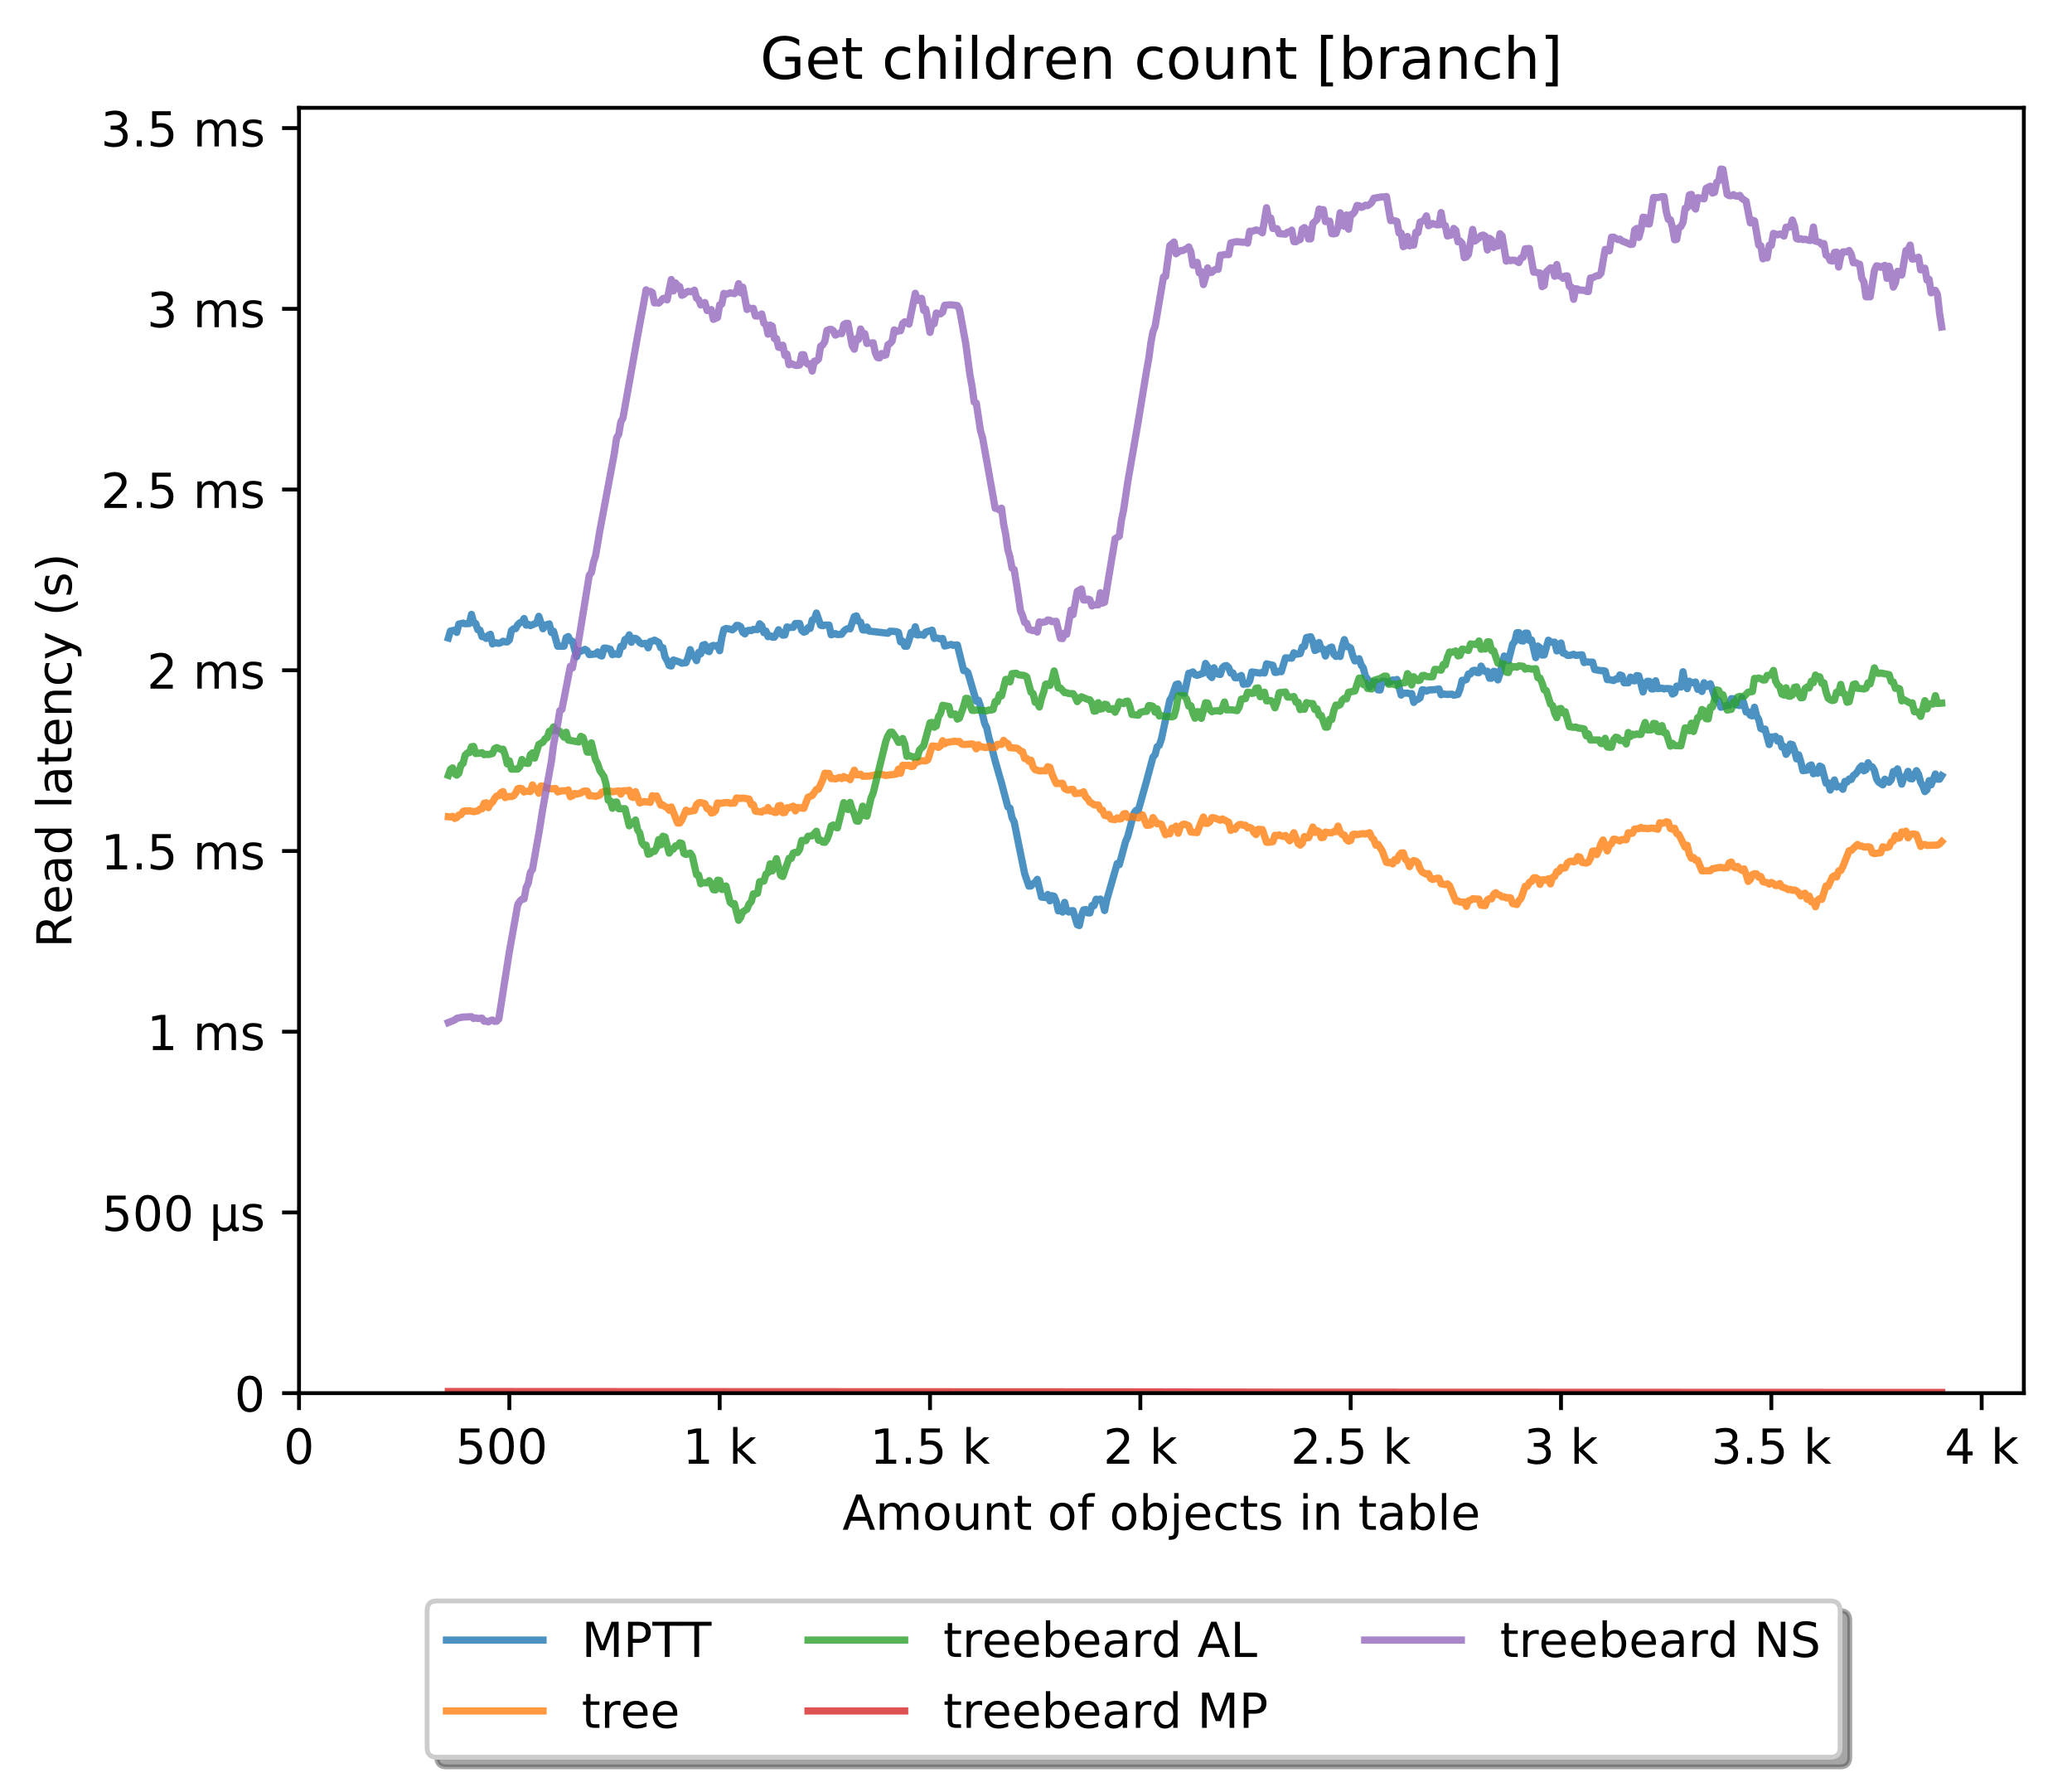 <?xml version="1.0" encoding="utf-8" standalone="no"?>
<!DOCTYPE svg PUBLIC "-//W3C//DTD SVG 1.1//EN"
  "http://www.w3.org/Graphics/SVG/1.1/DTD/svg11.dtd">
<!-- Created with matplotlib (http://matplotlib.org/) -->
<svg height="371pt" version="1.1" viewBox="0 0 429 371" width="429pt" xmlns="http://www.w3.org/2000/svg" xmlns:xlink="http://www.w3.org/1999/xlink">
 <defs>
  <style type="text/css">
*{stroke-linecap:butt;stroke-linejoin:round;}
  </style>
 </defs>
 <g id="figure_1">
  <g id="patch_1">
   <path d="M 0 371.002 
L 429.729 371.002 
L 429.729 0 
L 0 0 
z
" style="fill:#ffffff;"/>
  </g>
  <g id="axes_1">
   <g id="patch_2">
    <path d="M 61.909 288.43 
L 419.029 288.43 
L 419.029 22.318 
L 61.909 22.318 
z
" style="fill:#ffffff;"/>
   </g>
   <g id="matplotlib.axis_1">
    <g id="xtick_1">
     <g id="line2d_1">
      <defs>
       <path d="M 0 0 
L 0 3.5 
" id="m85fb6c4432" style="stroke:#000000;stroke-width:0.8;"/>
      </defs>
      <g>
       <use style="stroke:#000000;stroke-width:0.8;" x="61.909" xlink:href="#m85fb6c4432" y="288.43"/>
      </g>
     </g>
     <g id="text_1">
      <!-- 0 -->
      <defs>
       <path d="M 31.781 66.406 
Q 24.172 66.406 20.328 58.906 
Q 16.5 51.422 16.5 36.375 
Q 16.5 21.391 20.328 13.891 
Q 24.172 6.391 31.781 6.391 
Q 39.453 6.391 43.281 13.891 
Q 47.125 21.391 47.125 36.375 
Q 47.125 51.422 43.281 58.906 
Q 39.453 66.406 31.781 66.406 
z
M 31.781 74.219 
Q 44.047 74.219 50.516 64.516 
Q 56.984 54.828 56.984 36.375 
Q 56.984 17.969 50.516 8.266 
Q 44.047 -1.422 31.781 -1.422 
Q 19.531 -1.422 13.062 8.266 
Q 6.594 17.969 6.594 36.375 
Q 6.594 54.828 13.062 64.516 
Q 19.531 74.219 31.781 74.219 
z
" id="DejaVuSans-30"/>
      </defs>
      <g transform="translate(58.728 303.029)scale(0.1 -0.1)">
       <use xlink:href="#DejaVuSans-30"/>
      </g>
     </g>
    </g>
    <g id="xtick_2">
     <g id="line2d_2">
      <g>
       <use style="stroke:#000000;stroke-width:0.8;" x="105.458" xlink:href="#m85fb6c4432" y="288.43"/>
      </g>
     </g>
     <g id="text_2">
      <!-- 500  -->
      <defs>
       <path d="M 10.797 72.906 
L 49.516 72.906 
L 49.516 64.594 
L 19.828 64.594 
L 19.828 46.734 
Q 21.969 47.469 24.109 47.828 
Q 26.266 48.188 28.422 48.188 
Q 40.625 48.188 47.75 41.5 
Q 54.891 34.812 54.891 23.391 
Q 54.891 11.625 47.562 5.094 
Q 40.234 -1.422 26.906 -1.422 
Q 22.312 -1.422 17.547 -0.641 
Q 12.797 0.141 7.719 1.703 
L 7.719 11.625 
Q 12.109 9.234 16.797 8.062 
Q 21.484 6.891 26.703 6.891 
Q 35.156 6.891 40.078 11.328 
Q 45.016 15.766 45.016 23.391 
Q 45.016 31 40.078 35.438 
Q 35.156 39.891 26.703 39.891 
Q 22.75 39.891 18.812 39.016 
Q 14.891 38.141 10.797 36.281 
z
" id="DejaVuSans-35"/>
       <path id="DejaVuSans-20"/>
      </defs>
      <g transform="translate(94.325 303.029)scale(0.1 -0.1)">
       <use xlink:href="#DejaVuSans-35"/>
       <use x="63.623" xlink:href="#DejaVuSans-30"/>
       <use x="127.246" xlink:href="#DejaVuSans-30"/>
       <use x="190.869" xlink:href="#DejaVuSans-20"/>
      </g>
     </g>
    </g>
    <g id="xtick_3">
     <g id="line2d_3">
      <g>
       <use style="stroke:#000000;stroke-width:0.8;" x="149.007" xlink:href="#m85fb6c4432" y="288.43"/>
      </g>
     </g>
     <g id="text_3">
      <!-- 1 k -->
      <defs>
       <path d="M 12.406 8.297 
L 28.516 8.297 
L 28.516 63.922 
L 10.984 60.406 
L 10.984 69.391 
L 28.422 72.906 
L 38.281 72.906 
L 38.281 8.297 
L 54.391 8.297 
L 54.391 0 
L 12.406 0 
z
" id="DejaVuSans-31"/>
       <path d="M 9.078 75.984 
L 18.109 75.984 
L 18.109 31.109 
L 44.922 54.688 
L 56.391 54.688 
L 27.391 29.109 
L 57.625 0 
L 45.906 0 
L 18.109 26.703 
L 18.109 0 
L 9.078 0 
z
" id="DejaVuSans-6b"/>
      </defs>
      <g transform="translate(141.341 303.029)scale(0.1 -0.1)">
       <use xlink:href="#DejaVuSans-31"/>
       <use x="63.623" xlink:href="#DejaVuSans-20"/>
       <use x="95.41" xlink:href="#DejaVuSans-6b"/>
      </g>
     </g>
    </g>
    <g id="xtick_4">
     <g id="line2d_4">
      <g>
       <use style="stroke:#000000;stroke-width:0.8;" x="192.555" xlink:href="#m85fb6c4432" y="288.43"/>
      </g>
     </g>
     <g id="text_4">
      <!-- 1.5 k -->
      <defs>
       <path d="M 10.688 12.406 
L 21 12.406 
L 21 0 
L 10.688 0 
z
" id="DejaVuSans-2e"/>
      </defs>
      <g transform="translate(180.119 303.029)scale(0.1 -0.1)">
       <use xlink:href="#DejaVuSans-31"/>
       <use x="63.623" xlink:href="#DejaVuSans-2e"/>
       <use x="95.41" xlink:href="#DejaVuSans-35"/>
       <use x="159.033" xlink:href="#DejaVuSans-20"/>
       <use x="190.82" xlink:href="#DejaVuSans-6b"/>
      </g>
     </g>
    </g>
    <g id="xtick_5">
     <g id="line2d_5">
      <g>
       <use style="stroke:#000000;stroke-width:0.8;" x="236.104" xlink:href="#m85fb6c4432" y="288.43"/>
      </g>
     </g>
     <g id="text_5">
      <!-- 2 k -->
      <defs>
       <path d="M 19.188 8.297 
L 53.609 8.297 
L 53.609 0 
L 7.328 0 
L 7.328 8.297 
Q 12.938 14.109 22.625 23.891 
Q 32.328 33.688 34.812 36.531 
Q 39.547 41.844 41.422 45.531 
Q 43.312 49.219 43.312 52.781 
Q 43.312 58.594 39.234 62.25 
Q 35.156 65.922 28.609 65.922 
Q 23.969 65.922 18.812 64.312 
Q 13.672 62.703 7.812 59.422 
L 7.812 69.391 
Q 13.766 71.781 18.938 73 
Q 24.125 74.219 28.422 74.219 
Q 39.75 74.219 46.484 68.547 
Q 53.219 62.891 53.219 53.422 
Q 53.219 48.922 51.531 44.891 
Q 49.859 40.875 45.406 35.406 
Q 44.188 33.984 37.641 27.219 
Q 31.109 20.453 19.188 8.297 
z
" id="DejaVuSans-32"/>
      </defs>
      <g transform="translate(228.438 303.029)scale(0.1 -0.1)">
       <use xlink:href="#DejaVuSans-32"/>
       <use x="63.623" xlink:href="#DejaVuSans-20"/>
       <use x="95.41" xlink:href="#DejaVuSans-6b"/>
      </g>
     </g>
    </g>
    <g id="xtick_6">
     <g id="line2d_6">
      <g>
       <use style="stroke:#000000;stroke-width:0.8;" x="279.652" xlink:href="#m85fb6c4432" y="288.43"/>
      </g>
     </g>
     <g id="text_6">
      <!-- 2.5 k -->
      <g transform="translate(267.216 303.029)scale(0.1 -0.1)">
       <use xlink:href="#DejaVuSans-32"/>
       <use x="63.623" xlink:href="#DejaVuSans-2e"/>
       <use x="95.41" xlink:href="#DejaVuSans-35"/>
       <use x="159.033" xlink:href="#DejaVuSans-20"/>
       <use x="190.82" xlink:href="#DejaVuSans-6b"/>
      </g>
     </g>
    </g>
    <g id="xtick_7">
     <g id="line2d_7">
      <g>
       <use style="stroke:#000000;stroke-width:0.8;" x="323.201" xlink:href="#m85fb6c4432" y="288.43"/>
      </g>
     </g>
     <g id="text_7">
      <!-- 3 k -->
      <defs>
       <path d="M 40.578 39.312 
Q 47.656 37.797 51.625 33 
Q 55.609 28.219 55.609 21.188 
Q 55.609 10.406 48.188 4.484 
Q 40.766 -1.422 27.094 -1.422 
Q 22.516 -1.422 17.656 -0.516 
Q 12.797 0.391 7.625 2.203 
L 7.625 11.719 
Q 11.719 9.328 16.594 8.109 
Q 21.484 6.891 26.812 6.891 
Q 36.078 6.891 40.938 10.547 
Q 45.797 14.203 45.797 21.188 
Q 45.797 27.641 41.281 31.266 
Q 36.766 34.906 28.719 34.906 
L 20.219 34.906 
L 20.219 43.016 
L 29.109 43.016 
Q 36.375 43.016 40.234 45.922 
Q 44.094 48.828 44.094 54.297 
Q 44.094 59.906 40.109 62.906 
Q 36.141 65.922 28.719 65.922 
Q 24.656 65.922 20.016 65.031 
Q 15.375 64.156 9.812 62.312 
L 9.812 71.094 
Q 15.438 72.656 20.344 73.438 
Q 25.25 74.219 29.594 74.219 
Q 40.828 74.219 47.359 69.109 
Q 53.906 64.016 53.906 55.328 
Q 53.906 49.266 50.438 45.094 
Q 46.969 40.922 40.578 39.312 
z
" id="DejaVuSans-33"/>
      </defs>
      <g transform="translate(315.535 303.029)scale(0.1 -0.1)">
       <use xlink:href="#DejaVuSans-33"/>
       <use x="63.623" xlink:href="#DejaVuSans-20"/>
       <use x="95.41" xlink:href="#DejaVuSans-6b"/>
      </g>
     </g>
    </g>
    <g id="xtick_8">
     <g id="line2d_8">
      <g>
       <use style="stroke:#000000;stroke-width:0.8;" x="366.749" xlink:href="#m85fb6c4432" y="288.43"/>
      </g>
     </g>
     <g id="text_8">
      <!-- 3.5 k -->
      <g transform="translate(354.313 303.029)scale(0.1 -0.1)">
       <use xlink:href="#DejaVuSans-33"/>
       <use x="63.623" xlink:href="#DejaVuSans-2e"/>
       <use x="95.41" xlink:href="#DejaVuSans-35"/>
       <use x="159.033" xlink:href="#DejaVuSans-20"/>
       <use x="190.82" xlink:href="#DejaVuSans-6b"/>
      </g>
     </g>
    </g>
    <g id="xtick_9">
     <g id="line2d_9">
      <g>
       <use style="stroke:#000000;stroke-width:0.8;" x="410.298" xlink:href="#m85fb6c4432" y="288.43"/>
      </g>
     </g>
     <g id="text_9">
      <!-- 4 k -->
      <defs>
       <path d="M 37.797 64.312 
L 12.891 25.391 
L 37.797 25.391 
z
M 35.203 72.906 
L 47.609 72.906 
L 47.609 25.391 
L 58.016 25.391 
L 58.016 17.188 
L 47.609 17.188 
L 47.609 0 
L 37.797 0 
L 37.797 17.188 
L 4.891 17.188 
L 4.891 26.703 
z
" id="DejaVuSans-34"/>
      </defs>
      <g transform="translate(402.632 303.029)scale(0.1 -0.1)">
       <use xlink:href="#DejaVuSans-34"/>
       <use x="63.623" xlink:href="#DejaVuSans-20"/>
       <use x="95.41" xlink:href="#DejaVuSans-6b"/>
      </g>
     </g>
    </g>
    <g id="text_10">
     <!-- Amount of objects in table -->
     <defs>
      <path d="M 34.188 63.188 
L 20.797 26.906 
L 47.609 26.906 
z
M 28.609 72.906 
L 39.797 72.906 
L 67.578 0 
L 57.328 0 
L 50.688 18.703 
L 17.828 18.703 
L 11.188 0 
L 0.781 0 
z
" id="DejaVuSans-41"/>
      <path d="M 52 44.188 
Q 55.375 50.25 60.062 53.125 
Q 64.75 56 71.094 56 
Q 79.641 56 84.281 50.016 
Q 88.922 44.047 88.922 33.016 
L 88.922 0 
L 79.891 0 
L 79.891 32.719 
Q 79.891 40.578 77.094 44.375 
Q 74.312 48.188 68.609 48.188 
Q 61.625 48.188 57.562 43.547 
Q 53.516 38.922 53.516 30.906 
L 53.516 0 
L 44.484 0 
L 44.484 32.719 
Q 44.484 40.625 41.703 44.406 
Q 38.922 48.188 33.109 48.188 
Q 26.219 48.188 22.156 43.531 
Q 18.109 38.875 18.109 30.906 
L 18.109 0 
L 9.078 0 
L 9.078 54.688 
L 18.109 54.688 
L 18.109 46.188 
Q 21.188 51.219 25.484 53.609 
Q 29.781 56 35.688 56 
Q 41.656 56 45.828 52.969 
Q 50 49.953 52 44.188 
z
" id="DejaVuSans-6d"/>
      <path d="M 30.609 48.391 
Q 23.391 48.391 19.188 42.75 
Q 14.984 37.109 14.984 27.297 
Q 14.984 17.484 19.156 11.844 
Q 23.344 6.203 30.609 6.203 
Q 37.797 6.203 41.984 11.859 
Q 46.188 17.531 46.188 27.297 
Q 46.188 37.016 41.984 42.703 
Q 37.797 48.391 30.609 48.391 
z
M 30.609 56 
Q 42.328 56 49.016 48.375 
Q 55.719 40.766 55.719 27.297 
Q 55.719 13.875 49.016 6.219 
Q 42.328 -1.422 30.609 -1.422 
Q 18.844 -1.422 12.172 6.219 
Q 5.516 13.875 5.516 27.297 
Q 5.516 40.766 12.172 48.375 
Q 18.844 56 30.609 56 
z
" id="DejaVuSans-6f"/>
      <path d="M 8.5 21.578 
L 8.5 54.688 
L 17.484 54.688 
L 17.484 21.922 
Q 17.484 14.156 20.5 10.266 
Q 23.531 6.391 29.594 6.391 
Q 36.859 6.391 41.078 11.031 
Q 45.312 15.672 45.312 23.688 
L 45.312 54.688 
L 54.297 54.688 
L 54.297 0 
L 45.312 0 
L 45.312 8.406 
Q 42.047 3.422 37.719 1 
Q 33.406 -1.422 27.688 -1.422 
Q 18.266 -1.422 13.375 4.438 
Q 8.5 10.297 8.5 21.578 
z
M 31.109 56 
z
" id="DejaVuSans-75"/>
      <path d="M 54.891 33.016 
L 54.891 0 
L 45.906 0 
L 45.906 32.719 
Q 45.906 40.484 42.875 44.328 
Q 39.844 48.188 33.797 48.188 
Q 26.516 48.188 22.312 43.547 
Q 18.109 38.922 18.109 30.906 
L 18.109 0 
L 9.078 0 
L 9.078 54.688 
L 18.109 54.688 
L 18.109 46.188 
Q 21.344 51.125 25.703 53.562 
Q 30.078 56 35.797 56 
Q 45.219 56 50.047 50.172 
Q 54.891 44.344 54.891 33.016 
z
" id="DejaVuSans-6e"/>
      <path d="M 18.312 70.219 
L 18.312 54.688 
L 36.812 54.688 
L 36.812 47.703 
L 18.312 47.703 
L 18.312 18.016 
Q 18.312 11.328 20.141 9.422 
Q 21.969 7.516 27.594 7.516 
L 36.812 7.516 
L 36.812 0 
L 27.594 0 
Q 17.188 0 13.234 3.875 
Q 9.281 7.766 9.281 18.016 
L 9.281 47.703 
L 2.688 47.703 
L 2.688 54.688 
L 9.281 54.688 
L 9.281 70.219 
z
" id="DejaVuSans-74"/>
      <path d="M 37.109 75.984 
L 37.109 68.5 
L 28.516 68.5 
Q 23.688 68.5 21.797 66.547 
Q 19.922 64.594 19.922 59.516 
L 19.922 54.688 
L 34.719 54.688 
L 34.719 47.703 
L 19.922 47.703 
L 19.922 0 
L 10.891 0 
L 10.891 47.703 
L 2.297 47.703 
L 2.297 54.688 
L 10.891 54.688 
L 10.891 58.5 
Q 10.891 67.625 15.141 71.797 
Q 19.391 75.984 28.609 75.984 
z
" id="DejaVuSans-66"/>
      <path d="M 48.688 27.297 
Q 48.688 37.203 44.609 42.844 
Q 40.531 48.484 33.406 48.484 
Q 26.266 48.484 22.188 42.844 
Q 18.109 37.203 18.109 27.297 
Q 18.109 17.391 22.188 11.75 
Q 26.266 6.109 33.406 6.109 
Q 40.531 6.109 44.609 11.75 
Q 48.688 17.391 48.688 27.297 
z
M 18.109 46.391 
Q 20.953 51.266 25.266 53.625 
Q 29.594 56 35.594 56 
Q 45.562 56 51.781 48.094 
Q 58.016 40.188 58.016 27.297 
Q 58.016 14.406 51.781 6.484 
Q 45.562 -1.422 35.594 -1.422 
Q 29.594 -1.422 25.266 0.953 
Q 20.953 3.328 18.109 8.203 
L 18.109 0 
L 9.078 0 
L 9.078 75.984 
L 18.109 75.984 
z
" id="DejaVuSans-62"/>
      <path d="M 9.422 54.688 
L 18.406 54.688 
L 18.406 -0.984 
Q 18.406 -11.422 14.422 -16.109 
Q 10.453 -20.797 1.609 -20.797 
L -1.812 -20.797 
L -1.812 -13.188 
L 0.594 -13.188 
Q 5.719 -13.188 7.562 -10.812 
Q 9.422 -8.453 9.422 -0.984 
z
M 9.422 75.984 
L 18.406 75.984 
L 18.406 64.594 
L 9.422 64.594 
z
" id="DejaVuSans-6a"/>
      <path d="M 56.203 29.594 
L 56.203 25.203 
L 14.891 25.203 
Q 15.484 15.922 20.484 11.062 
Q 25.484 6.203 34.422 6.203 
Q 39.594 6.203 44.453 7.469 
Q 49.312 8.734 54.109 11.281 
L 54.109 2.781 
Q 49.266 0.734 44.188 -0.344 
Q 39.109 -1.422 33.891 -1.422 
Q 20.797 -1.422 13.156 6.188 
Q 5.516 13.812 5.516 26.812 
Q 5.516 40.234 12.766 48.109 
Q 20.016 56 32.328 56 
Q 43.359 56 49.781 48.891 
Q 56.203 41.797 56.203 29.594 
z
M 47.219 32.234 
Q 47.125 39.594 43.094 43.984 
Q 39.062 48.391 32.422 48.391 
Q 24.906 48.391 20.391 44.141 
Q 15.875 39.891 15.188 32.172 
z
" id="DejaVuSans-65"/>
      <path d="M 48.781 52.594 
L 48.781 44.188 
Q 44.969 46.297 41.141 47.344 
Q 37.312 48.391 33.406 48.391 
Q 24.656 48.391 19.812 42.844 
Q 14.984 37.312 14.984 27.297 
Q 14.984 17.281 19.812 11.734 
Q 24.656 6.203 33.406 6.203 
Q 37.312 6.203 41.141 7.25 
Q 44.969 8.297 48.781 10.406 
L 48.781 2.094 
Q 45.016 0.344 40.984 -0.531 
Q 36.969 -1.422 32.422 -1.422 
Q 20.062 -1.422 12.781 6.344 
Q 5.516 14.109 5.516 27.297 
Q 5.516 40.672 12.859 48.328 
Q 20.219 56 33.016 56 
Q 37.156 56 41.109 55.141 
Q 45.062 54.297 48.781 52.594 
z
" id="DejaVuSans-63"/>
      <path d="M 44.281 53.078 
L 44.281 44.578 
Q 40.484 46.531 36.375 47.5 
Q 32.281 48.484 27.875 48.484 
Q 21.188 48.484 17.844 46.438 
Q 14.5 44.391 14.5 40.281 
Q 14.5 37.156 16.891 35.375 
Q 19.281 33.594 26.516 31.984 
L 29.594 31.297 
Q 39.156 29.25 43.188 25.516 
Q 47.219 21.781 47.219 15.094 
Q 47.219 7.469 41.188 3.016 
Q 35.156 -1.422 24.609 -1.422 
Q 20.219 -1.422 15.453 -0.562 
Q 10.688 0.297 5.422 2 
L 5.422 11.281 
Q 10.406 8.688 15.234 7.391 
Q 20.062 6.109 24.812 6.109 
Q 31.156 6.109 34.562 8.281 
Q 37.984 10.453 37.984 14.406 
Q 37.984 18.062 35.516 20.016 
Q 33.062 21.969 24.703 23.781 
L 21.578 24.516 
Q 13.234 26.266 9.516 29.906 
Q 5.812 33.547 5.812 39.891 
Q 5.812 47.609 11.281 51.797 
Q 16.75 56 26.812 56 
Q 31.781 56 36.172 55.266 
Q 40.578 54.547 44.281 53.078 
z
" id="DejaVuSans-73"/>
      <path d="M 9.422 54.688 
L 18.406 54.688 
L 18.406 0 
L 9.422 0 
z
M 9.422 75.984 
L 18.406 75.984 
L 18.406 64.594 
L 9.422 64.594 
z
" id="DejaVuSans-69"/>
      <path d="M 34.281 27.484 
Q 23.391 27.484 19.188 25 
Q 14.984 22.516 14.984 16.5 
Q 14.984 11.719 18.141 8.906 
Q 21.297 6.109 26.703 6.109 
Q 34.188 6.109 38.703 11.406 
Q 43.219 16.703 43.219 25.484 
L 43.219 27.484 
z
M 52.203 31.203 
L 52.203 0 
L 43.219 0 
L 43.219 8.297 
Q 40.141 3.328 35.547 0.953 
Q 30.953 -1.422 24.312 -1.422 
Q 15.922 -1.422 10.953 3.297 
Q 6 8.016 6 15.922 
Q 6 25.141 12.172 29.828 
Q 18.359 34.516 30.609 34.516 
L 43.219 34.516 
L 43.219 35.406 
Q 43.219 41.609 39.141 45 
Q 35.062 48.391 27.688 48.391 
Q 23 48.391 18.547 47.266 
Q 14.109 46.141 10.016 43.891 
L 10.016 52.203 
Q 14.938 54.109 19.578 55.047 
Q 24.219 56 28.609 56 
Q 40.484 56 46.344 49.844 
Q 52.203 43.703 52.203 31.203 
z
" id="DejaVuSans-61"/>
      <path d="M 9.422 75.984 
L 18.406 75.984 
L 18.406 0 
L 9.422 0 
z
" id="DejaVuSans-6c"/>
     </defs>
     <g transform="translate(174.411 316.707)scale(0.1 -0.1)">
      <use xlink:href="#DejaVuSans-41"/>
      <use x="68.408" xlink:href="#DejaVuSans-6d"/>
      <use x="165.82" xlink:href="#DejaVuSans-6f"/>
      <use x="227.002" xlink:href="#DejaVuSans-75"/>
      <use x="290.381" xlink:href="#DejaVuSans-6e"/>
      <use x="353.76" xlink:href="#DejaVuSans-74"/>
      <use x="392.969" xlink:href="#DejaVuSans-20"/>
      <use x="424.756" xlink:href="#DejaVuSans-6f"/>
      <use x="485.938" xlink:href="#DejaVuSans-66"/>
      <use x="521.143" xlink:href="#DejaVuSans-20"/>
      <use x="552.93" xlink:href="#DejaVuSans-6f"/>
      <use x="614.111" xlink:href="#DejaVuSans-62"/>
      <use x="677.588" xlink:href="#DejaVuSans-6a"/>
      <use x="705.371" xlink:href="#DejaVuSans-65"/>
      <use x="766.895" xlink:href="#DejaVuSans-63"/>
      <use x="821.875" xlink:href="#DejaVuSans-74"/>
      <use x="861.084" xlink:href="#DejaVuSans-73"/>
      <use x="913.184" xlink:href="#DejaVuSans-20"/>
      <use x="944.971" xlink:href="#DejaVuSans-69"/>
      <use x="972.754" xlink:href="#DejaVuSans-6e"/>
      <use x="1036.133" xlink:href="#DejaVuSans-20"/>
      <use x="1067.92" xlink:href="#DejaVuSans-74"/>
      <use x="1107.129" xlink:href="#DejaVuSans-61"/>
      <use x="1168.408" xlink:href="#DejaVuSans-62"/>
      <use x="1231.885" xlink:href="#DejaVuSans-6c"/>
      <use x="1259.668" xlink:href="#DejaVuSans-65"/>
     </g>
    </g>
   </g>
   <g id="matplotlib.axis_2">
    <g id="ytick_1">
     <g id="line2d_10">
      <defs>
       <path d="M 0 0 
L -3.5 0 
" id="m70d53b890f" style="stroke:#000000;stroke-width:0.8;"/>
      </defs>
      <g>
       <use style="stroke:#000000;stroke-width:0.8;" x="61.909" xlink:href="#m70d53b890f" y="288.43"/>
      </g>
     </g>
     <g id="text_11">
      <!-- 0 -->
      <g transform="translate(48.547 292.229)scale(0.1 -0.1)">
       <use xlink:href="#DejaVuSans-30"/>
      </g>
     </g>
    </g>
    <g id="ytick_2">
     <g id="line2d_11">
      <g>
       <use style="stroke:#000000;stroke-width:0.8;" x="61.909" xlink:href="#m70d53b890f" y="251.014"/>
      </g>
     </g>
     <g id="text_12">
      <!-- 500 µs -->
      <defs>
       <path d="M 8.5 -20.797 
L 8.5 54.688 
L 17.484 54.688 
L 17.484 20.703 
Q 17.484 13.625 20.844 10 
Q 24.219 6.391 30.812 6.391 
Q 38.031 6.391 41.672 10.484 
Q 45.312 14.594 45.312 22.797 
L 45.312 54.688 
L 54.297 54.688 
L 54.297 12.594 
Q 54.297 9.672 55.141 8.281 
Q 56 6.891 57.812 6.891 
Q 58.25 6.891 59.031 7.156 
Q 59.812 7.422 61.188 8.016 
L 61.188 0.781 
Q 59.188 -0.344 57.391 -0.875 
Q 55.609 -1.422 53.906 -1.422 
Q 50.531 -1.422 48.531 0.484 
Q 46.531 2.391 45.797 6.297 
Q 43.359 2.438 39.812 0.5 
Q 36.281 -1.422 31.5 -1.422 
Q 26.516 -1.422 23.016 0.484 
Q 19.531 2.391 17.484 6.203 
L 17.484 -20.797 
z
" id="DejaVuSans-b5"/>
      </defs>
      <g transform="translate(21.072 254.814)scale(0.1 -0.1)">
       <use xlink:href="#DejaVuSans-35"/>
       <use x="63.623" xlink:href="#DejaVuSans-30"/>
       <use x="127.246" xlink:href="#DejaVuSans-30"/>
       <use x="190.869" xlink:href="#DejaVuSans-20"/>
       <use x="222.656" xlink:href="#DejaVuSans-b5"/>
       <use x="286.279" xlink:href="#DejaVuSans-73"/>
      </g>
     </g>
    </g>
    <g id="ytick_3">
     <g id="line2d_12">
      <g>
       <use style="stroke:#000000;stroke-width:0.8;" x="61.909" xlink:href="#m70d53b890f" y="213.599"/>
      </g>
     </g>
     <g id="text_13">
      <!-- 1 ms -->
      <g transform="translate(30.419 217.398)scale(0.1 -0.1)">
       <use xlink:href="#DejaVuSans-31"/>
       <use x="63.623" xlink:href="#DejaVuSans-20"/>
       <use x="95.41" xlink:href="#DejaVuSans-6d"/>
       <use x="192.822" xlink:href="#DejaVuSans-73"/>
      </g>
     </g>
    </g>
    <g id="ytick_4">
     <g id="line2d_13">
      <g>
       <use style="stroke:#000000;stroke-width:0.8;" x="61.909" xlink:href="#m70d53b890f" y="176.183"/>
      </g>
     </g>
     <g id="text_14">
      <!-- 1.5 ms -->
      <g transform="translate(20.878 179.982)scale(0.1 -0.1)">
       <use xlink:href="#DejaVuSans-31"/>
       <use x="63.623" xlink:href="#DejaVuSans-2e"/>
       <use x="95.41" xlink:href="#DejaVuSans-35"/>
       <use x="159.033" xlink:href="#DejaVuSans-20"/>
       <use x="190.82" xlink:href="#DejaVuSans-6d"/>
       <use x="288.232" xlink:href="#DejaVuSans-73"/>
      </g>
     </g>
    </g>
    <g id="ytick_5">
     <g id="line2d_14">
      <g>
       <use style="stroke:#000000;stroke-width:0.8;" x="61.909" xlink:href="#m70d53b890f" y="138.767"/>
      </g>
     </g>
     <g id="text_15">
      <!-- 2 ms -->
      <g transform="translate(30.419 142.566)scale(0.1 -0.1)">
       <use xlink:href="#DejaVuSans-32"/>
       <use x="63.623" xlink:href="#DejaVuSans-20"/>
       <use x="95.41" xlink:href="#DejaVuSans-6d"/>
       <use x="192.822" xlink:href="#DejaVuSans-73"/>
      </g>
     </g>
    </g>
    <g id="ytick_6">
     <g id="line2d_15">
      <g>
       <use style="stroke:#000000;stroke-width:0.8;" x="61.909" xlink:href="#m70d53b890f" y="101.351"/>
      </g>
     </g>
     <g id="text_16">
      <!-- 2.5 ms -->
      <g transform="translate(20.878 105.151)scale(0.1 -0.1)">
       <use xlink:href="#DejaVuSans-32"/>
       <use x="63.623" xlink:href="#DejaVuSans-2e"/>
       <use x="95.41" xlink:href="#DejaVuSans-35"/>
       <use x="159.033" xlink:href="#DejaVuSans-20"/>
       <use x="190.82" xlink:href="#DejaVuSans-6d"/>
       <use x="288.232" xlink:href="#DejaVuSans-73"/>
      </g>
     </g>
    </g>
    <g id="ytick_7">
     <g id="line2d_16">
      <g>
       <use style="stroke:#000000;stroke-width:0.8;" x="61.909" xlink:href="#m70d53b890f" y="63.936"/>
      </g>
     </g>
     <g id="text_17">
      <!-- 3 ms -->
      <g transform="translate(30.419 67.735)scale(0.1 -0.1)">
       <use xlink:href="#DejaVuSans-33"/>
       <use x="63.623" xlink:href="#DejaVuSans-20"/>
       <use x="95.41" xlink:href="#DejaVuSans-6d"/>
       <use x="192.822" xlink:href="#DejaVuSans-73"/>
      </g>
     </g>
    </g>
    <g id="ytick_8">
     <g id="line2d_17">
      <g>
       <use style="stroke:#000000;stroke-width:0.8;" x="61.909" xlink:href="#m70d53b890f" y="26.52"/>
      </g>
     </g>
     <g id="text_18">
      <!-- 3.5 ms -->
      <g transform="translate(20.878 30.319)scale(0.1 -0.1)">
       <use xlink:href="#DejaVuSans-33"/>
       <use x="63.623" xlink:href="#DejaVuSans-2e"/>
       <use x="95.41" xlink:href="#DejaVuSans-35"/>
       <use x="159.033" xlink:href="#DejaVuSans-20"/>
       <use x="190.82" xlink:href="#DejaVuSans-6d"/>
       <use x="288.232" xlink:href="#DejaVuSans-73"/>
      </g>
     </g>
    </g>
    <g id="text_19">
     <!-- Read latency (s) -->
     <defs>
      <path d="M 44.391 34.188 
Q 47.562 33.109 50.562 29.594 
Q 53.562 26.078 56.594 19.922 
L 66.609 0 
L 56 0 
L 46.688 18.703 
Q 43.062 26.031 39.672 28.422 
Q 36.281 30.812 30.422 30.812 
L 19.672 30.812 
L 19.672 0 
L 9.812 0 
L 9.812 72.906 
L 32.078 72.906 
Q 44.578 72.906 50.734 67.672 
Q 56.891 62.453 56.891 51.906 
Q 56.891 45.016 53.688 40.469 
Q 50.484 35.938 44.391 34.188 
z
M 19.672 64.797 
L 19.672 38.922 
L 32.078 38.922 
Q 39.203 38.922 42.844 42.219 
Q 46.484 45.516 46.484 51.906 
Q 46.484 58.297 42.844 61.547 
Q 39.203 64.797 32.078 64.797 
z
" id="DejaVuSans-52"/>
      <path d="M 45.406 46.391 
L 45.406 75.984 
L 54.391 75.984 
L 54.391 0 
L 45.406 0 
L 45.406 8.203 
Q 42.578 3.328 38.25 0.953 
Q 33.938 -1.422 27.875 -1.422 
Q 17.969 -1.422 11.734 6.484 
Q 5.516 14.406 5.516 27.297 
Q 5.516 40.188 11.734 48.094 
Q 17.969 56 27.875 56 
Q 33.938 56 38.25 53.625 
Q 42.578 51.266 45.406 46.391 
z
M 14.797 27.297 
Q 14.797 17.391 18.875 11.75 
Q 22.953 6.109 30.078 6.109 
Q 37.203 6.109 41.297 11.75 
Q 45.406 17.391 45.406 27.297 
Q 45.406 37.203 41.297 42.844 
Q 37.203 48.484 30.078 48.484 
Q 22.953 48.484 18.875 42.844 
Q 14.797 37.203 14.797 27.297 
z
" id="DejaVuSans-64"/>
      <path d="M 32.172 -5.078 
Q 28.375 -14.844 24.75 -17.812 
Q 21.141 -20.797 15.094 -20.797 
L 7.906 -20.797 
L 7.906 -13.281 
L 13.188 -13.281 
Q 16.891 -13.281 18.938 -11.516 
Q 21 -9.766 23.484 -3.219 
L 25.094 0.875 
L 2.984 54.688 
L 12.5 54.688 
L 29.594 11.922 
L 46.688 54.688 
L 56.203 54.688 
z
" id="DejaVuSans-79"/>
      <path d="M 31 75.875 
Q 24.469 64.656 21.281 53.656 
Q 18.109 42.672 18.109 31.391 
Q 18.109 20.125 21.312 9.062 
Q 24.516 -2 31 -13.188 
L 23.188 -13.188 
Q 15.875 -1.703 12.234 9.375 
Q 8.594 20.453 8.594 31.391 
Q 8.594 42.281 12.203 53.312 
Q 15.828 64.359 23.188 75.875 
z
" id="DejaVuSans-28"/>
      <path d="M 8.016 75.875 
L 15.828 75.875 
Q 23.141 64.359 26.781 53.312 
Q 30.422 42.281 30.422 31.391 
Q 30.422 20.453 26.781 9.375 
Q 23.141 -1.703 15.828 -13.188 
L 8.016 -13.188 
Q 14.5 -2 17.703 9.062 
Q 20.906 20.125 20.906 31.391 
Q 20.906 42.672 17.703 53.656 
Q 14.5 64.656 8.016 75.875 
z
" id="DejaVuSans-29"/>
     </defs>
     <g transform="translate(14.798 196.212)rotate(-90)scale(0.1 -0.1)">
      <use xlink:href="#DejaVuSans-52"/>
      <use x="69.42" xlink:href="#DejaVuSans-65"/>
      <use x="130.943" xlink:href="#DejaVuSans-61"/>
      <use x="192.223" xlink:href="#DejaVuSans-64"/>
      <use x="255.699" xlink:href="#DejaVuSans-20"/>
      <use x="287.486" xlink:href="#DejaVuSans-6c"/>
      <use x="315.27" xlink:href="#DejaVuSans-61"/>
      <use x="376.549" xlink:href="#DejaVuSans-74"/>
      <use x="415.758" xlink:href="#DejaVuSans-65"/>
      <use x="477.281" xlink:href="#DejaVuSans-6e"/>
      <use x="540.66" xlink:href="#DejaVuSans-63"/>
      <use x="595.641" xlink:href="#DejaVuSans-79"/>
      <use x="654.82" xlink:href="#DejaVuSans-20"/>
      <use x="686.607" xlink:href="#DejaVuSans-28"/>
      <use x="725.621" xlink:href="#DejaVuSans-73"/>
      <use x="777.721" xlink:href="#DejaVuSans-29"/>
     </g>
    </g>
   </g>
   <g id="line2d_18">
    <path clip-path="url(#p80175c09c5)" d="M 92.829 132.081 
L 93.264 130.64 
L 94.135 130.467 
L 94.571 130.929 
L 95.006 129.196 
L 95.877 129.005 
L 96.313 129.133 
L 97.184 129.084 
L 97.619 127.198 
L 98.055 128.911 
L 98.49 129.076 
L 98.926 130.369 
L 99.361 130.447 
L 99.797 131.798 
L 100.232 131.8 
L 100.668 132.178 
L 101.103 131.536 
L 101.539 131.323 
L 101.974 133.321 
L 102.41 133.028 
L 103.281 133.189 
L 103.716 133.049 
L 104.151 132.749 
L 104.587 132.884 
L 105.022 132.898 
L 105.458 132.495 
L 105.893 130.548 
L 106.329 130.189 
L 106.764 130.143 
L 107.2 129.331 
L 107.635 128.934 
L 108.071 128.805 
L 108.506 128.053 
L 108.942 129.423 
L 109.377 129.247 
L 109.813 129.525 
L 111.119 128.969 
L 111.555 127.599 
L 112.426 130.176 
L 112.861 129.439 
L 113.732 129.166 
L 114.168 130.943 
L 114.603 130.688 
L 115.474 133.796 
L 116.781 133.777 
L 117.216 132.024 
L 117.652 131.782 
L 118.087 132.628 
L 118.523 132.772 
L 119.393 135.96 
L 119.829 134.748 
L 120.264 134.816 
L 121.135 134.438 
L 121.571 134.726 
L 122.006 135.518 
L 123.313 135.391 
L 123.748 134.967 
L 124.184 135.664 
L 124.619 135.811 
L 125.055 134.178 
L 125.49 134.173 
L 126.361 134.41 
L 126.797 135.54 
L 127.232 135.355 
L 128.103 135.49 
L 128.539 133.814 
L 128.974 133.845 
L 129.41 132.395 
L 129.845 132.299 
L 130.281 131.442 
L 130.716 132.979 
L 131.152 132.152 
L 131.587 132.159 
L 132.023 132.445 
L 132.458 133.053 
L 132.894 133.278 
L 133.765 133.183 
L 134.2 134.12 
L 134.635 132.81 
L 135.071 132.747 
L 135.506 132.521 
L 136.377 132.995 
L 136.813 134.113 
L 137.248 134.092 
L 137.684 136.012 
L 138.119 136.739 
L 138.555 137.788 
L 138.99 137.88 
L 139.426 136.638 
L 140.732 137.07 
L 141.168 137.308 
L 142.039 137.188 
L 142.474 136.079 
L 142.91 134.496 
L 143.345 135.77 
L 143.781 135.908 
L 144.216 136.771 
L 144.652 135.067 
L 145.087 135.363 
L 145.523 133.564 
L 145.958 133.431 
L 146.394 134.724 
L 146.829 134.914 
L 147.265 133.794 
L 147.7 133.616 
L 148.136 133.757 
L 148.571 133.602 
L 149.007 134.714 
L 149.442 132.038 
L 149.877 130.306 
L 150.313 130.116 
L 151.184 130.247 
L 151.619 130.401 
L 152.055 130.076 
L 152.49 129.471 
L 152.926 129.501 
L 153.361 129.764 
L 153.797 130.921 
L 154.232 131.228 
L 154.668 130.597 
L 155.103 130.494 
L 155.539 130.567 
L 155.974 130.311 
L 156.845 130.337 
L 157.281 129.15 
L 157.716 129.559 
L 158.152 130.975 
L 158.587 130.648 
L 159.023 131.814 
L 159.458 131.606 
L 159.894 131.921 
L 160.329 131.919 
L 160.765 131.257 
L 161.2 130.377 
L 161.636 131.138 
L 162.071 131.496 
L 162.507 131.453 
L 162.942 129.795 
L 163.378 129.91 
L 164.249 129.87 
L 164.684 129.08 
L 165.555 129.068 
L 165.99 130.516 
L 166.426 130.877 
L 166.861 130.727 
L 167.297 129.953 
L 167.732 130.105 
L 168.168 128.365 
L 168.603 128.208 
L 169.039 126.912 
L 169.91 129.453 
L 170.345 129.537 
L 170.781 129.405 
L 171.652 129.416 
L 172.087 131.418 
L 172.958 131.17 
L 173.394 131.377 
L 174.265 131.301 
L 174.7 130.689 
L 175.136 130.308 
L 175.571 130.129 
L 176.007 130.192 
L 176.878 127.657 
L 177.313 127.508 
L 177.749 128.643 
L 178.184 128.804 
L 178.62 130.396 
L 179.055 130.452 
L 179.49 129.812 
L 179.926 130.649 
L 183.845 131.103 
L 184.281 130.672 
L 185.587 130.762 
L 186.023 130.933 
L 186.458 132.894 
L 186.894 132.746 
L 187.329 133.794 
L 187.765 133.795 
L 188.2 132.58 
L 188.636 130.922 
L 189.071 131.312 
L 189.507 129.757 
L 189.942 131.466 
L 190.813 131.364 
L 191.249 131.52 
L 191.684 130.851 
L 192.991 130.467 
L 193.426 132.178 
L 193.862 132.051 
L 194.732 132.274 
L 195.168 132.177 
L 195.603 133.751 
L 196.91 133.421 
L 197.345 133.601 
L 198.216 133.515 
L 199.087 137.032 
L 199.523 138.843 
L 199.958 138.866 
L 200.394 139.238 
L 202.136 145.174 
L 202.571 144.966 
L 203.007 146.219 
L 203.878 149.802 
L 204.313 150.739 
L 204.749 152.744 
L 205.184 154.176 
L 206.055 157.574 
L 207.362 162.123 
L 208.668 167.049 
L 209.104 167.303 
L 209.539 169.283 
L 209.974 170.134 
L 210.845 174.469 
L 212.152 180.873 
L 213.023 183.451 
L 213.458 183.421 
L 213.894 182.948 
L 214.329 182.688 
L 214.765 182.051 
L 215.636 185.727 
L 216.507 185.826 
L 216.942 185.188 
L 217.378 186.504 
L 217.813 185.445 
L 218.249 185.55 
L 218.684 186.594 
L 219.12 188.572 
L 219.555 188.391 
L 219.991 188.826 
L 220.426 186.82 
L 220.862 188.59 
L 221.297 188.821 
L 221.733 188.557 
L 222.168 188.539 
L 223.039 191.448 
L 223.475 191.611 
L 223.91 189.594 
L 224.346 188.37 
L 224.781 188.301 
L 225.216 188.993 
L 225.652 189.014 
L 226.087 187.477 
L 226.523 187.499 
L 226.958 186.163 
L 227.394 186.27 
L 227.829 186.128 
L 228.265 186.78 
L 228.7 188.503 
L 229.136 186.365 
L 231.313 178.777 
L 231.749 179.019 
L 233.055 174.209 
L 233.491 173.193 
L 234.362 169.876 
L 234.797 168.322 
L 235.233 167.758 
L 235.668 167.806 
L 237.41 161.634 
L 238.717 156.746 
L 239.152 156.254 
L 239.588 154.585 
L 240.023 154.316 
L 240.458 153.029 
L 242.2 144.957 
L 242.636 144.233 
L 243.507 141.714 
L 243.942 141.588 
L 244.378 143.285 
L 244.813 143.476 
L 245.249 143.478 
L 246.12 139.383 
L 246.555 139.324 
L 246.991 139.104 
L 247.426 139.67 
L 247.862 139.829 
L 249.168 139.355 
L 249.604 137.352 
L 250.039 138.037 
L 250.475 139.847 
L 250.91 140.274 
L 251.346 138.253 
L 251.781 139.356 
L 252.217 139.569 
L 252.652 139.637 
L 253.088 138.257 
L 253.523 137.874 
L 253.959 137.794 
L 254.394 138.212 
L 254.83 139.354 
L 255.265 139.309 
L 255.7 140.315 
L 256.136 140.334 
L 257.007 139.839 
L 257.442 141.673 
L 257.878 141.581 
L 258.313 141.619 
L 258.749 140.961 
L 259.184 139.107 
L 260.926 139.357 
L 261.362 139.168 
L 261.797 139.34 
L 262.233 137.437 
L 263.539 137.726 
L 263.975 139.214 
L 264.41 139.187 
L 264.846 138.943 
L 265.281 139.057 
L 266.152 136.192 
L 267.459 136.254 
L 267.894 135.145 
L 268.33 135.458 
L 269.201 135.311 
L 269.636 133.945 
L 270.072 133.853 
L 270.507 131.992 
L 271.378 131.82 
L 271.813 132.852 
L 272.249 134.67 
L 272.684 134.49 
L 273.12 133.022 
L 273.555 134.325 
L 273.991 134.388 
L 274.426 135.826 
L 274.862 134.536 
L 275.297 134.133 
L 275.733 133.961 
L 276.168 135.452 
L 276.604 135.902 
L 277.039 135.578 
L 277.475 135.921 
L 277.91 133.836 
L 278.346 132.42 
L 278.781 133.87 
L 279.217 133.899 
L 279.652 134.166 
L 280.088 135.753 
L 280.523 136.837 
L 280.959 136.739 
L 281.394 136.375 
L 281.83 137.688 
L 282.265 138.297 
L 282.701 140.001 
L 283.136 140.577 
L 283.572 142.243 
L 284.007 141.175 
L 284.443 141.305 
L 284.878 141.17 
L 285.314 142.823 
L 285.749 142.86 
L 286.184 141.035 
L 286.62 141.021 
L 287.491 141.332 
L 288.362 140.771 
L 288.797 140.851 
L 289.233 140.666 
L 290.104 143.9 
L 290.539 143.5 
L 291.41 143.501 
L 291.846 143.616 
L 292.281 143.592 
L 292.717 145.418 
L 293.152 144.865 
L 293.588 144.787 
L 294.023 144.471 
L 294.459 142.81 
L 294.894 142.841 
L 295.33 143.088 
L 295.765 142.857 
L 297.072 142.777 
L 297.943 142.629 
L 298.378 143.831 
L 298.814 143.665 
L 299.685 143.776 
L 300.556 143.71 
L 300.991 143.927 
L 301.862 143.762 
L 302.297 142.606 
L 302.733 140.844 
L 303.168 140.851 
L 303.604 140.691 
L 304.039 139.52 
L 304.475 139.514 
L 304.91 138.858 
L 305.346 138.755 
L 305.781 139.233 
L 306.217 139.264 
L 306.652 137.902 
L 307.088 138.67 
L 307.523 139.039 
L 307.959 138.962 
L 308.394 140.412 
L 308.83 140.408 
L 309.265 138.98 
L 309.701 139.086 
L 310.136 140.763 
L 310.572 139.451 
L 311.443 135.812 
L 311.878 136.169 
L 312.314 136.765 
L 313.185 133.346 
L 313.62 132.824 
L 314.056 131.007 
L 314.491 130.969 
L 314.927 132.646 
L 315.362 132.718 
L 315.798 131.079 
L 316.233 131.077 
L 316.668 132.61 
L 317.104 132.503 
L 317.975 136.154 
L 318.41 133.762 
L 318.846 134.104 
L 319.281 135.62 
L 319.717 135.588 
L 320.588 132.543 
L 321.023 132.886 
L 321.459 132.989 
L 321.894 132.951 
L 322.33 134.761 
L 322.765 134.628 
L 323.201 133.119 
L 323.636 135.227 
L 324.072 135.305 
L 324.507 135.668 
L 324.943 135.712 
L 325.814 135.463 
L 326.249 135.681 
L 327.556 135.561 
L 327.991 137.175 
L 328.427 137.032 
L 329.298 137.084 
L 329.733 137.076 
L 330.169 138.615 
L 331.475 138.851 
L 331.91 138.83 
L 332.346 138.944 
L 332.781 140.712 
L 333.217 140.685 
L 334.088 140.897 
L 334.523 140.577 
L 334.959 140.587 
L 335.394 139.735 
L 335.83 139.885 
L 336.265 141.36 
L 337.136 141.365 
L 337.572 140.19 
L 338.007 140.888 
L 338.443 140.961 
L 338.878 139.864 
L 339.314 139.929 
L 340.185 143.254 
L 340.62 141.483 
L 341.056 141.047 
L 341.491 141.066 
L 341.927 142.623 
L 342.362 142.629 
L 342.798 140.938 
L 343.233 142.554 
L 344.104 142.466 
L 344.54 142.641 
L 344.975 142.534 
L 345.846 142.586 
L 346.281 143.693 
L 346.717 143.453 
L 347.152 142.039 
L 348.023 142.249 
L 348.459 139.065 
L 348.894 141.598 
L 349.33 142.567 
L 349.765 141.031 
L 350.201 141.33 
L 350.636 141.358 
L 351.072 141.2 
L 351.507 142.717 
L 351.943 142.501 
L 352.378 143.155 
L 352.814 141.345 
L 353.249 142.13 
L 354.12 141.562 
L 354.991 144.165 
L 355.427 144.944 
L 355.862 145.087 
L 356.298 146.426 
L 357.604 146.03 
L 358.04 146.001 
L 358.475 144.636 
L 358.911 144.662 
L 359.346 145.924 
L 360.217 146.058 
L 360.653 144.441 
L 361.088 145.724 
L 361.523 147.413 
L 361.959 147.342 
L 362.394 148.08 
L 362.83 148.208 
L 363.265 146.422 
L 363.701 148.212 
L 364.136 148.951 
L 364.572 150.831 
L 365.007 151.007 
L 365.443 150.938 
L 366.314 154.15 
L 366.749 152.557 
L 367.185 152.585 
L 367.62 152.457 
L 368.056 153.435 
L 368.491 152.914 
L 368.927 154.661 
L 369.362 154.522 
L 369.798 156.171 
L 370.233 155.557 
L 370.669 154.039 
L 371.104 154.157 
L 371.54 155.339 
L 371.975 157.117 
L 372.411 156.276 
L 372.846 157.696 
L 373.282 159.551 
L 374.153 159.443 
L 374.588 158.579 
L 375.024 158.362 
L 375.459 160.194 
L 375.895 159.336 
L 376.33 160.092 
L 376.765 158.598 
L 377.201 158.82 
L 378.072 162.159 
L 378.507 162.054 
L 378.943 163.559 
L 379.814 161.482 
L 380.249 162.927 
L 380.685 162.803 
L 381.12 162.844 
L 381.556 163.411 
L 381.991 161.764 
L 382.427 161.91 
L 382.862 161.274 
L 383.298 161.377 
L 383.733 160.55 
L 384.169 160.268 
L 384.604 159.722 
L 385.04 158.974 
L 385.475 158.544 
L 385.911 159.58 
L 386.346 159.357 
L 386.782 157.915 
L 387.217 158.7 
L 387.653 158.769 
L 388.088 159.5 
L 388.524 161.223 
L 388.959 161.929 
L 389.83 162.495 
L 390.266 161.318 
L 390.701 161.832 
L 391.137 161.937 
L 391.572 161.419 
L 392.007 159.716 
L 392.443 159.769 
L 392.878 159.179 
L 393.749 162.345 
L 394.185 160.957 
L 394.62 160.728 
L 395.056 159.69 
L 395.491 161.206 
L 395.927 161.248 
L 396.798 159.549 
L 397.233 160.317 
L 397.669 161.947 
L 398.104 162.717 
L 398.54 163.888 
L 398.975 163.49 
L 399.411 161.62 
L 399.846 162.484 
L 400.717 160.24 
L 401.153 161.313 
L 401.588 161.314 
L 402.024 160.605 
L 402.024 160.605 
" style="fill:none;opacity:0.8;stroke:#1f77b4;stroke-linecap:square;stroke-width:1.5;"/>
   </g>
   <g id="line2d_19">
    <path clip-path="url(#p80175c09c5)" d="M 92.829 169.091 
L 93.264 169.139 
L 93.7 169.007 
L 94.135 169.437 
L 94.571 169.265 
L 95.006 168.731 
L 95.442 168.66 
L 95.877 168.001 
L 96.313 167.865 
L 96.748 167.937 
L 97.184 167.839 
L 98.055 168.044 
L 98.926 167.884 
L 99.361 167.507 
L 99.797 167.456 
L 100.232 166.3 
L 100.668 166.206 
L 101.103 167.216 
L 101.539 166.386 
L 101.974 166.087 
L 102.41 165.302 
L 102.845 164.794 
L 103.281 164.74 
L 103.716 164.104 
L 104.151 163.893 
L 104.587 165.128 
L 105.022 164.924 
L 105.893 164.913 
L 106.329 164.743 
L 106.764 164.207 
L 107.2 163.3 
L 107.635 163.189 
L 108.071 163.298 
L 108.506 163.968 
L 108.942 163.798 
L 109.813 163.876 
L 110.248 162.504 
L 110.684 163.226 
L 111.119 163.382 
L 111.555 164.219 
L 111.99 162.738 
L 112.426 162.752 
L 112.861 163.048 
L 113.297 163.087 
L 113.732 163.264 
L 114.168 163.318 
L 115.039 163.245 
L 115.474 163.952 
L 116.345 163.712 
L 117.216 163.725 
L 117.652 163.547 
L 118.087 164.935 
L 118.523 164.759 
L 118.958 164.273 
L 119.393 164.403 
L 120.264 164.188 
L 120.7 163.861 
L 121.135 163.767 
L 121.571 163.789 
L 122.006 164.768 
L 122.442 164.703 
L 123.313 164.878 
L 124.184 164.601 
L 124.619 164.003 
L 125.49 163.747 
L 125.926 163.885 
L 126.361 163.785 
L 126.797 163.925 
L 128.103 163.736 
L 128.539 164.41 
L 128.974 163.72 
L 129.845 163.709 
L 130.281 163.605 
L 130.716 164.944 
L 131.152 165.109 
L 131.587 163.903 
L 132.458 166.224 
L 133.329 165.946 
L 134.635 166.114 
L 135.071 164.737 
L 135.506 164.95 
L 135.942 164.784 
L 136.813 166.687 
L 137.248 166.654 
L 137.684 167.013 
L 138.119 167.147 
L 138.555 167.74 
L 138.99 167.066 
L 140.297 170.392 
L 140.732 170.4 
L 141.168 169.777 
L 142.039 167.723 
L 142.474 168.033 
L 143.781 167.795 
L 144.216 166.577 
L 144.652 166.21 
L 145.087 166.159 
L 145.958 166.395 
L 146.394 167.397 
L 146.829 167.417 
L 147.265 168.312 
L 147.7 168.222 
L 148.136 167.827 
L 148.571 166.226 
L 149.007 166.346 
L 150.313 166.148 
L 150.748 166.152 
L 151.184 166.308 
L 152.055 166.255 
L 152.49 165.208 
L 153.361 165.3 
L 153.797 165.224 
L 155.103 165.434 
L 155.539 166.587 
L 155.974 166.596 
L 156.41 167.934 
L 157.716 168.112 
L 158.152 167.795 
L 158.587 167.835 
L 159.023 167.191 
L 159.458 167.925 
L 159.894 167.874 
L 160.329 168.191 
L 160.765 168.188 
L 161.2 166.837 
L 161.636 166.752 
L 162.071 168.248 
L 162.507 168.202 
L 162.942 167.235 
L 163.378 167.255 
L 164.249 166.899 
L 164.684 167.884 
L 165.119 167.176 
L 166.426 167.344 
L 167.297 165.053 
L 168.168 164.689 
L 169.039 163.426 
L 169.474 163.369 
L 170.345 161.444 
L 170.781 160.082 
L 171.652 160.132 
L 172.087 161.198 
L 172.523 161.157 
L 172.958 161.283 
L 173.829 160.95 
L 174.265 161.192 
L 174.7 160.765 
L 175.136 161.042 
L 175.571 161.057 
L 176.007 161.415 
L 176.878 159.446 
L 177.313 160.399 
L 177.749 160.404 
L 178.184 160.279 
L 178.62 160.714 
L 179.926 160.672 
L 181.232 160.446 
L 181.668 160.235 
L 182.103 160.393 
L 182.539 160.315 
L 183.41 160.539 
L 185.587 160.253 
L 186.023 159.238 
L 186.458 160.085 
L 186.894 158.447 
L 187.765 158.483 
L 188.2 158.432 
L 188.636 158.699 
L 189.071 158.64 
L 189.507 157.909 
L 190.813 157.485 
L 191.684 157.519 
L 192.12 157.261 
L 192.991 154.444 
L 193.862 154.519 
L 194.297 154.739 
L 194.732 154.432 
L 195.168 153.349 
L 195.603 153.987 
L 196.039 153.704 
L 197.781 153.447 
L 198.216 153.546 
L 198.652 153.499 
L 199.087 154.015 
L 199.523 154.148 
L 201.265 154.005 
L 201.7 154.192 
L 202.136 155.038 
L 202.571 154.185 
L 203.007 154.612 
L 203.442 154.62 
L 203.878 154.754 
L 204.313 154.757 
L 204.749 154.47 
L 205.184 154.72 
L 205.62 154.801 
L 206.055 154.705 
L 206.491 154.111 
L 207.362 154.113 
L 207.797 153.277 
L 208.233 153.75 
L 208.668 153.943 
L 209.104 154.793 
L 209.974 154.861 
L 210.41 154.874 
L 210.845 155.049 
L 211.281 155.508 
L 211.716 155.618 
L 212.152 157.04 
L 212.587 157.017 
L 213.023 157.611 
L 213.458 157.38 
L 213.894 158.777 
L 214.329 159.344 
L 215.2 159.599 
L 216.071 159.555 
L 216.507 159.586 
L 216.942 158.727 
L 217.378 158.867 
L 217.813 160.276 
L 218.684 162.214 
L 219.991 162.159 
L 220.426 163.231 
L 220.862 163.497 
L 221.297 163.568 
L 221.733 163.415 
L 222.168 163.441 
L 222.604 164.293 
L 223.91 164.163 
L 224.346 163.915 
L 224.781 165 
L 225.216 165.381 
L 225.652 166.083 
L 226.087 166.292 
L 226.523 166.631 
L 227.394 166.658 
L 227.829 167.597 
L 228.265 167.719 
L 228.7 168.807 
L 229.136 168.915 
L 229.571 168.601 
L 230.007 169.577 
L 230.878 169.683 
L 231.313 169.337 
L 231.749 169.569 
L 232.184 169.476 
L 232.62 168.528 
L 233.055 168.421 
L 233.491 169.257 
L 233.926 169.066 
L 234.362 169.04 
L 235.668 169.349 
L 236.539 168.688 
L 237.41 170.853 
L 237.846 170.846 
L 238.281 170.725 
L 238.717 169.266 
L 239.588 170.549 
L 240.023 170.504 
L 240.458 170.637 
L 241.329 172.817 
L 241.765 172.386 
L 242.2 172.615 
L 242.636 171.461 
L 243.071 171.539 
L 243.507 171.033 
L 243.942 172.506 
L 244.378 171.173 
L 244.813 170.713 
L 245.249 170.611 
L 246.12 170.962 
L 246.555 172.254 
L 247.862 172.375 
L 248.733 170.117 
L 249.168 169.147 
L 249.604 170.456 
L 250.039 170.454 
L 250.475 170.142 
L 250.91 169.291 
L 251.346 169.309 
L 252.652 169.803 
L 253.088 169.544 
L 254.394 170.233 
L 254.83 171.915 
L 255.265 171.54 
L 255.7 171.685 
L 256.136 171.045 
L 256.571 170.721 
L 257.007 170.679 
L 257.442 170.869 
L 257.878 170.853 
L 258.313 171.388 
L 258.749 171.297 
L 259.184 171.533 
L 259.62 172.349 
L 260.055 172.78 
L 260.491 171.695 
L 261.362 171.744 
L 262.233 174.367 
L 262.668 174.386 
L 263.539 174.257 
L 263.975 172.931 
L 264.41 173.042 
L 264.846 172.829 
L 265.281 173.066 
L 265.717 173.164 
L 266.152 172.974 
L 267.023 174.078 
L 267.894 172.403 
L 268.765 174.625 
L 269.201 174.966 
L 269.636 174.592 
L 270.072 173.191 
L 270.507 173.449 
L 270.942 173.429 
L 271.813 171.219 
L 272.249 172.334 
L 272.684 171.964 
L 273.12 172.208 
L 273.555 173.411 
L 273.991 173.36 
L 274.426 172.267 
L 275.297 172.412 
L 275.733 172.413 
L 276.168 172.157 
L 276.604 172.179 
L 277.039 171.031 
L 277.475 172.268 
L 277.91 172.778 
L 278.346 172.885 
L 278.781 173.803 
L 279.217 174.156 
L 279.652 173.971 
L 280.088 172.77 
L 280.523 172.673 
L 280.959 172.81 
L 281.83 172.635 
L 282.265 172.59 
L 282.701 172.674 
L 283.572 172.395 
L 284.007 173.406 
L 284.443 173.803 
L 284.878 174.982 
L 285.314 174.808 
L 286.184 176.18 
L 287.055 178.525 
L 287.491 178.637 
L 287.926 178.504 
L 288.362 178.852 
L 288.797 177.948 
L 289.233 178.203 
L 289.668 177.071 
L 290.104 176.605 
L 290.539 176.567 
L 290.975 177.906 
L 291.41 178.257 
L 291.846 179.417 
L 292.281 178.458 
L 292.717 178.162 
L 293.152 178.284 
L 293.588 178.686 
L 294.023 179.916 
L 294.459 180.534 
L 295.33 181.002 
L 295.765 180.855 
L 296.201 181.854 
L 296.636 182.075 
L 297.507 181.829 
L 297.943 181.816 
L 298.378 182.973 
L 299.249 183.144 
L 299.685 183.002 
L 300.12 183.359 
L 301.426 186.558 
L 301.862 186.488 
L 302.297 186.773 
L 303.168 186.761 
L 303.604 187.65 
L 304.039 186.489 
L 304.475 186.393 
L 304.91 186.079 
L 306.217 186.15 
L 306.652 187.408 
L 307.523 187.482 
L 307.959 186.293 
L 308.394 186.039 
L 308.83 186.089 
L 309.265 185.15 
L 309.701 184.811 
L 310.136 185.205 
L 310.572 185.345 
L 311.007 185.692 
L 311.443 185.666 
L 311.878 185.894 
L 312.314 185.828 
L 312.749 185.89 
L 313.185 187.065 
L 314.056 187.271 
L 314.491 186.468 
L 314.927 185.989 
L 315.798 183.484 
L 316.233 183.483 
L 316.668 182.661 
L 317.104 182.487 
L 317.539 181.746 
L 317.975 181.704 
L 318.41 181.973 
L 318.846 183.089 
L 319.281 182.16 
L 319.717 182.134 
L 320.152 182.245 
L 320.588 181.921 
L 321.023 183.004 
L 321.459 181.642 
L 321.894 181.435 
L 322.33 180.437 
L 322.765 180.445 
L 323.201 179.585 
L 323.636 179.747 
L 324.072 179.672 
L 324.507 178.694 
L 324.943 178.367 
L 325.378 178.283 
L 325.814 178.435 
L 326.249 178.268 
L 326.685 177.348 
L 327.12 177.437 
L 327.556 178.537 
L 328.427 178.676 
L 328.862 178.502 
L 329.298 177.701 
L 329.733 176.213 
L 330.169 176.158 
L 330.604 176.914 
L 331.04 175.993 
L 331.475 174.702 
L 331.91 173.906 
L 332.781 176.162 
L 333.217 174.953 
L 333.652 174.688 
L 334.088 173.735 
L 334.523 173.781 
L 335.394 174.103 
L 335.83 173.812 
L 336.701 173.861 
L 337.136 172.406 
L 337.572 172.542 
L 338.007 172.506 
L 338.443 171.633 
L 339.314 171.562 
L 339.749 171.299 
L 340.185 171.523 
L 340.62 171.463 
L 341.056 171.577 
L 341.927 171.438 
L 342.798 171.54 
L 343.233 171.69 
L 343.669 170.339 
L 344.104 170.434 
L 344.54 170.379 
L 344.975 170.131 
L 345.411 170.231 
L 345.846 171.514 
L 346.281 171.675 
L 346.717 171.479 
L 347.152 172.563 
L 347.588 172.735 
L 348.894 175.392 
L 349.33 174.994 
L 349.765 176.832 
L 350.201 177.681 
L 350.636 177.538 
L 351.072 178.084 
L 351.507 178.11 
L 352.378 180.293 
L 354.12 180.272 
L 354.556 179.869 
L 355.862 179.619 
L 356.298 179.572 
L 356.733 179.695 
L 357.604 179.628 
L 358.04 178.622 
L 358.475 178.47 
L 358.911 179.481 
L 359.346 179.665 
L 359.782 179.382 
L 360.217 179.887 
L 360.653 180.19 
L 361.088 179.886 
L 361.523 181.022 
L 361.959 182.48 
L 362.394 182.094 
L 362.83 181.072 
L 363.265 180.888 
L 363.701 180.934 
L 364.136 181.597 
L 364.572 181.475 
L 365.007 182.529 
L 365.878 182.745 
L 366.314 183.034 
L 366.749 182.699 
L 367.185 182.91 
L 367.62 183.328 
L 368.056 183.31 
L 368.491 182.925 
L 368.927 183.62 
L 369.798 183.915 
L 370.233 184.177 
L 370.669 184.132 
L 371.104 184.315 
L 371.54 184.252 
L 371.975 184.458 
L 372.411 184.823 
L 372.846 185.5 
L 373.282 185.092 
L 373.717 184.921 
L 374.153 186.166 
L 374.588 185.505 
L 375.024 186.717 
L 375.459 186.616 
L 375.895 187.726 
L 376.33 186.364 
L 376.765 186.053 
L 377.201 186.19 
L 378.072 183.416 
L 378.507 183.506 
L 379.378 181.575 
L 379.814 181.29 
L 380.249 181.567 
L 380.685 180.311 
L 381.12 180.238 
L 381.556 179.41 
L 382.862 176.121 
L 383.298 176.068 
L 384.169 175.202 
L 384.604 174.832 
L 385.04 175.124 
L 385.475 175.173 
L 385.911 175.352 
L 386.346 175.388 
L 386.782 175.28 
L 387.217 175.41 
L 387.653 176.564 
L 388.088 176.724 
L 389.395 176.533 
L 389.83 175.309 
L 390.266 175.465 
L 390.701 175.461 
L 391.137 175.305 
L 391.572 174.298 
L 392.007 174.119 
L 392.443 172.992 
L 392.878 173.531 
L 393.314 173.475 
L 393.749 172.227 
L 394.185 172.35 
L 394.62 172.071 
L 395.056 173.457 
L 395.491 172.814 
L 395.927 172.681 
L 396.362 172.667 
L 396.798 172.784 
L 397.669 175.232 
L 398.104 174.86 
L 398.54 174.839 
L 398.975 175.025 
L 401.153 174.953 
L 401.588 174.729 
L 402.024 174.249 
L 402.024 174.249 
" style="fill:none;opacity:0.8;stroke:#ff7f0e;stroke-linecap:square;stroke-width:1.5;"/>
   </g>
   <g id="line2d_20">
    <path clip-path="url(#p80175c09c5)" d="M 92.829 160.518 
L 93.264 159.288 
L 93.7 158.982 
L 94.135 160.17 
L 94.571 160.478 
L 95.006 160.077 
L 95.442 158.363 
L 95.877 158.058 
L 96.313 156.335 
L 96.748 155.912 
L 97.184 155.821 
L 97.619 154.601 
L 98.055 154.533 
L 98.49 156.009 
L 99.361 155.916 
L 99.797 155.825 
L 100.232 156.238 
L 100.668 156.166 
L 101.103 156.219 
L 101.974 156.003 
L 102.41 154.984 
L 102.845 154.77 
L 103.716 155.159 
L 104.151 155.111 
L 104.587 156.323 
L 105.022 158.155 
L 105.458 157.521 
L 105.893 159.233 
L 107.2 159.217 
L 107.635 158.735 
L 108.071 157.241 
L 108.506 157.942 
L 109.377 158.048 
L 109.813 156.26 
L 110.248 155.874 
L 110.684 156.952 
L 111.555 154.124 
L 112.426 153.635 
L 112.861 152.942 
L 113.297 152.74 
L 113.732 151.391 
L 114.168 151.35 
L 114.603 150.488 
L 115.039 151.21 
L 115.91 151.401 
L 116.781 152.629 
L 117.216 151.589 
L 117.652 153.211 
L 119.829 153.613 
L 120.264 152.452 
L 120.7 152.666 
L 121.135 153.963 
L 121.571 155.702 
L 122.006 155.728 
L 122.442 153.798 
L 123.313 157.328 
L 123.748 158.113 
L 124.184 159.488 
L 125.055 160.774 
L 125.49 162.38 
L 125.926 165.674 
L 126.361 165.807 
L 126.797 167.338 
L 127.232 166.111 
L 127.668 166.027 
L 128.103 167.433 
L 129.41 167.423 
L 130.281 170.975 
L 130.716 170.505 
L 131.152 170.25 
L 131.587 169.767 
L 132.023 171.825 
L 132.458 172.446 
L 132.894 174.442 
L 133.329 175.027 
L 133.765 174.959 
L 134.2 176.853 
L 134.635 176.716 
L 135.071 176.252 
L 135.506 176.26 
L 135.942 175.526 
L 136.377 173.821 
L 136.813 174.909 
L 137.248 173.122 
L 137.684 173.281 
L 138.555 176.62 
L 138.99 175.962 
L 139.426 175.788 
L 139.861 175.121 
L 140.297 175.124 
L 140.732 174.489 
L 141.168 174.611 
L 141.603 176.682 
L 142.039 176.905 
L 142.91 176.621 
L 143.345 177.254 
L 144.216 181.107 
L 144.652 181.164 
L 145.087 182.974 
L 145.523 182.725 
L 146.394 182.782 
L 146.829 182.322 
L 147.265 182.902 
L 147.7 184.191 
L 148.136 184.251 
L 148.571 182.231 
L 149.007 182.297 
L 149.442 184.136 
L 149.877 184.1 
L 150.313 183.424 
L 151.184 186.838 
L 151.619 187.202 
L 152.055 187.077 
L 152.926 190.534 
L 153.361 189.925 
L 153.797 188.783 
L 154.668 188.228 
L 155.103 187.134 
L 155.539 186.678 
L 155.974 185.056 
L 156.41 185.073 
L 156.845 184.925 
L 157.281 182.536 
L 158.152 182.417 
L 158.587 180.963 
L 159.023 180.677 
L 159.458 178.832 
L 159.894 180.313 
L 160.765 177.766 
L 161.636 181.222 
L 162.071 181.466 
L 163.378 177.695 
L 163.813 177.726 
L 164.249 176.597 
L 164.684 176.447 
L 165.119 176.499 
L 165.555 175.864 
L 165.99 173.999 
L 166.861 174.032 
L 167.297 173.134 
L 168.168 173.039 
L 169.039 172.097 
L 169.474 173.94 
L 169.91 173.901 
L 170.345 174.355 
L 170.781 174.387 
L 171.216 173.796 
L 171.652 172.656 
L 172.087 171.008 
L 172.523 170.803 
L 172.958 171.247 
L 173.394 171.388 
L 174.7 166.171 
L 175.136 167.296 
L 175.571 167.598 
L 176.007 166.123 
L 176.442 167.562 
L 176.878 168.521 
L 177.313 169.97 
L 177.749 170.016 
L 178.184 168.641 
L 178.62 166.895 
L 179.055 168.856 
L 179.49 168.958 
L 180.361 165.182 
L 180.797 164.159 
L 183.41 153.452 
L 183.845 152.323 
L 184.281 151.605 
L 184.716 151.584 
L 185.587 152.854 
L 186.023 153.691 
L 186.458 153.616 
L 186.894 152.891 
L 187.329 154.015 
L 187.765 156.586 
L 188.2 156.406 
L 189.071 156.745 
L 189.507 156.634 
L 189.942 156.746 
L 190.378 155.273 
L 191.249 154.392 
L 192.555 149.634 
L 192.991 149.571 
L 193.426 150.558 
L 193.862 150.297 
L 194.297 148.384 
L 194.732 147.687 
L 195.168 146.016 
L 196.474 146.265 
L 196.91 147.98 
L 197.781 147.815 
L 198.216 148.872 
L 198.652 148.673 
L 199.523 146.224 
L 199.958 144.586 
L 200.394 144.607 
L 201.265 147.059 
L 201.7 147.088 
L 202.136 146.979 
L 204.313 147.166 
L 204.749 146.976 
L 205.184 147.006 
L 205.62 146.887 
L 206.055 145.231 
L 206.491 145.283 
L 206.926 143.807 
L 207.362 144.069 
L 208.233 140.657 
L 208.668 140.667 
L 209.104 141.17 
L 209.539 139.471 
L 210.41 139.37 
L 210.845 139.708 
L 211.716 139.807 
L 212.152 139.872 
L 212.587 140.154 
L 213.458 143.311 
L 213.894 143.591 
L 214.329 145.407 
L 214.765 145.411 
L 215.2 146.374 
L 215.636 144.581 
L 216.071 143.346 
L 216.507 141.654 
L 216.942 141.602 
L 217.378 141.915 
L 217.813 140.708 
L 218.249 138.904 
L 219.12 142.413 
L 219.555 142.436 
L 220.426 143.403 
L 220.862 143.405 
L 221.297 143.595 
L 222.168 143.609 
L 222.604 144.247 
L 223.039 145.249 
L 223.91 144.257 
L 225.216 144.81 
L 225.652 144.875 
L 226.087 145.588 
L 226.523 147.242 
L 226.958 147.163 
L 227.394 145.469 
L 227.829 146.804 
L 228.265 146.715 
L 228.7 145.79 
L 229.136 145.874 
L 229.571 146.834 
L 230.007 146.849 
L 230.442 146.702 
L 230.878 147.449 
L 231.313 146.615 
L 231.749 145.295 
L 232.62 145.656 
L 233.055 145.229 
L 233.491 145.154 
L 233.926 146.223 
L 234.362 147.915 
L 235.668 148.069 
L 236.104 147.484 
L 236.975 147.269 
L 237.41 147.28 
L 237.846 146.077 
L 238.281 146.097 
L 238.717 146.24 
L 239.152 147.435 
L 239.588 146.761 
L 240.023 148.226 
L 240.458 148.141 
L 241.329 148.387 
L 241.765 148.307 
L 242.636 148.419 
L 243.071 148.26 
L 243.507 146.715 
L 243.942 144.037 
L 244.378 144.051 
L 244.813 143.945 
L 245.249 144.057 
L 245.684 144.763 
L 246.12 146.189 
L 246.555 146.097 
L 246.991 147.641 
L 247.426 148.696 
L 247.862 147.335 
L 248.297 147.373 
L 248.733 148.721 
L 249.604 145.485 
L 250.039 145.555 
L 250.475 146.912 
L 250.91 147.342 
L 251.346 147.199 
L 252.217 147.128 
L 252.652 147.27 
L 253.088 146.517 
L 253.523 145.335 
L 253.959 146.984 
L 254.394 146.934 
L 255.265 146.989 
L 256.136 147.126 
L 256.571 146.401 
L 257.007 144.742 
L 257.878 144.63 
L 258.313 143.319 
L 258.749 143.353 
L 259.184 143.553 
L 259.62 143.489 
L 260.055 142.49 
L 260.491 142.417 
L 260.926 144.242 
L 261.362 143.576 
L 261.797 143.296 
L 262.233 145.102 
L 263.104 145.036 
L 263.539 145.467 
L 263.975 146.543 
L 264.41 145.34 
L 264.846 143.413 
L 266.152 143.267 
L 266.588 144.309 
L 267.459 144.307 
L 267.894 144.205 
L 268.33 145.4 
L 268.765 145.379 
L 269.201 146.917 
L 269.636 146.765 
L 270.072 146.839 
L 270.507 145.456 
L 270.942 145.62 
L 271.813 145.661 
L 272.249 146.903 
L 272.684 146.749 
L 273.12 148.086 
L 273.555 148.121 
L 274.426 150.548 
L 274.862 150.531 
L 275.297 148.91 
L 275.733 148.975 
L 276.168 147.099 
L 276.604 145.954 
L 277.039 146.103 
L 277.475 145.894 
L 277.91 144.938 
L 278.346 144.568 
L 278.781 144.683 
L 279.217 143.319 
L 280.523 143.052 
L 281.394 140.395 
L 281.83 140.4 
L 282.265 141.737 
L 282.701 141.407 
L 283.136 142.522 
L 284.007 142.64 
L 284.443 140.869 
L 285.749 140.47 
L 286.62 139.969 
L 287.055 139.979 
L 287.491 141.663 
L 288.362 141.604 
L 289.233 141.886 
L 289.668 141.518 
L 290.975 141.311 
L 291.41 139.467 
L 291.846 140.015 
L 292.281 141.82 
L 292.717 140.105 
L 293.152 140.601 
L 293.588 140.904 
L 294.023 140.811 
L 294.459 139.868 
L 294.894 139.822 
L 295.33 140.061 
L 296.201 140.133 
L 296.636 140.109 
L 297.072 138.577 
L 297.507 138.593 
L 298.378 138.749 
L 298.814 137.57 
L 299.249 137.689 
L 299.685 136.063 
L 300.12 134.983 
L 300.556 135.053 
L 301.426 134.781 
L 301.862 135.788 
L 302.297 135.697 
L 302.733 134.379 
L 303.604 134.544 
L 304.039 134.655 
L 304.475 133.308 
L 304.91 133.397 
L 305.346 133.348 
L 305.781 133.455 
L 306.217 132.704 
L 306.652 134.417 
L 307.088 134.319 
L 307.523 134.356 
L 307.959 132.876 
L 308.394 132.901 
L 308.83 134.697 
L 309.265 134.716 
L 310.136 137.294 
L 311.443 137.475 
L 311.878 139.158 
L 312.314 139.238 
L 312.749 137.829 
L 313.185 138.152 
L 313.62 138.011 
L 314.056 138.131 
L 314.491 137.843 
L 315.362 137.942 
L 315.798 138.533 
L 316.233 138.364 
L 317.104 138.524 
L 317.975 138.447 
L 318.41 140.312 
L 318.846 140.36 
L 319.281 141.407 
L 319.717 142.823 
L 320.152 142.97 
L 321.023 145.789 
L 321.459 146.053 
L 321.894 147.667 
L 322.33 148.577 
L 322.765 146.756 
L 323.201 146.677 
L 323.636 147.611 
L 324.072 147.339 
L 324.943 150.44 
L 325.814 150.591 
L 326.249 150.508 
L 326.685 150.724 
L 327.556 150.818 
L 327.991 150.927 
L 328.427 152.339 
L 328.862 151.929 
L 329.298 153.205 
L 331.04 153.198 
L 331.475 153.912 
L 331.91 153.963 
L 332.346 152.846 
L 332.781 154.627 
L 333.217 154.718 
L 333.652 154.687 
L 334.088 153.167 
L 334.523 152.622 
L 334.959 152.722 
L 335.394 153.295 
L 336.265 153.303 
L 336.701 154.028 
L 337.136 151.653 
L 337.572 152.482 
L 338.007 152 
L 338.443 152.112 
L 338.878 151.952 
L 339.314 152.06 
L 339.749 152.04 
L 340.62 149.569 
L 341.056 151.107 
L 341.927 151.099 
L 342.362 149.762 
L 342.798 149.828 
L 343.233 151.434 
L 343.669 151.464 
L 344.104 150.23 
L 344.54 151.706 
L 344.975 151.727 
L 345.846 154.469 
L 346.281 153.888 
L 346.717 154.351 
L 348.023 154.418 
L 348.894 150.69 
L 349.33 150.741 
L 349.765 151.28 
L 350.201 149.714 
L 350.636 151.436 
L 351.507 148.572 
L 351.943 148.404 
L 352.378 146.885 
L 352.814 147.14 
L 353.249 148.8 
L 353.685 148.835 
L 354.12 146.398 
L 354.556 146.388 
L 354.991 144.866 
L 355.427 142.829 
L 355.862 142.946 
L 356.298 143.986 
L 356.733 143.838 
L 357.604 146.999 
L 358.475 146.846 
L 358.911 145.344 
L 359.346 145.711 
L 359.782 144.305 
L 360.217 144.171 
L 361.088 144.199 
L 361.959 143.301 
L 362.83 143.173 
L 363.265 140.446 
L 363.701 140.516 
L 364.136 140.369 
L 364.572 140.497 
L 365.007 140.78 
L 365.443 140.772 
L 365.878 139.83 
L 366.314 139.813 
L 366.749 139.618 
L 367.185 138.801 
L 367.62 140.986 
L 368.056 141.818 
L 368.491 142.191 
L 368.927 143.702 
L 369.362 143.888 
L 369.798 142.393 
L 370.233 144.098 
L 370.669 144.155 
L 371.104 143.88 
L 371.54 142.294 
L 371.975 142.203 
L 372.411 143.643 
L 372.846 144.463 
L 373.282 144.41 
L 373.717 142.573 
L 374.153 142.215 
L 374.588 142.427 
L 375.024 141.037 
L 375.459 141.332 
L 375.895 139.758 
L 376.33 140.123 
L 376.765 140.117 
L 377.201 141.467 
L 377.636 141.366 
L 378.072 143.26 
L 378.507 144.55 
L 378.943 144.88 
L 379.378 145.032 
L 379.814 144.936 
L 380.249 143.305 
L 380.685 143.401 
L 381.12 141.69 
L 381.556 143.53 
L 381.991 143.691 
L 382.427 145.392 
L 382.862 145.278 
L 383.733 141.696 
L 384.169 141.575 
L 384.604 142.494 
L 385.475 142.575 
L 385.911 142.643 
L 386.346 142.493 
L 386.782 141.36 
L 387.217 141.586 
L 388.088 138.27 
L 388.524 139.274 
L 388.959 139.419 
L 389.395 139.33 
L 391.137 139.667 
L 391.572 141.094 
L 392.007 141.197 
L 392.443 142.516 
L 392.878 142.447 
L 393.314 142.598 
L 393.749 145.11 
L 394.185 144.845 
L 395.491 145.563 
L 395.927 145.508 
L 396.362 147.353 
L 396.798 147.338 
L 397.233 147.514 
L 397.669 148.318 
L 398.54 145.059 
L 398.975 146.766 
L 399.411 145.727 
L 400.282 145.745 
L 400.717 144.021 
L 401.153 145.651 
L 402.024 145.573 
L 402.024 145.573 
" style="fill:none;opacity:0.8;stroke:#2ca02c;stroke-linecap:square;stroke-width:1.5;"/>
   </g>
   <g id="line2d_21">
    <path clip-path="url(#p80175c09c5)" d="M 92.829 288.087 
L 129.845 288.107 
L 232.184 288.157 
L 265.281 288.222 
L 402.024 288.275 
L 402.024 288.275 
" style="fill:none;opacity:0.8;stroke:#d62728;stroke-linecap:square;stroke-width:1.5;"/>
   </g>
   <g id="line2d_22">
    <path clip-path="url(#p80175c09c5)" d="M 92.829 211.697 
L 94.135 211.173 
L 94.571 210.817 
L 95.877 210.564 
L 96.748 210.53 
L 97.619 210.483 
L 98.055 210.857 
L 98.49 210.734 
L 98.926 210.86 
L 99.797 210.784 
L 100.232 211.422 
L 100.668 211.392 
L 101.103 211.573 
L 101.539 211.287 
L 101.974 211.167 
L 102.41 211.456 
L 102.845 211.42 
L 103.281 210.943 
L 105.458 197.035 
L 107.2 187.279 
L 107.635 186.562 
L 108.071 186.169 
L 108.506 186.109 
L 108.942 183.77 
L 109.377 182.835 
L 109.813 180.611 
L 110.248 180.007 
L 111.119 175.022 
L 111.555 172.627 
L 112.426 167.197 
L 114.168 157.615 
L 114.603 154.244 
L 115.474 149.8 
L 115.91 147.124 
L 116.345 146.878 
L 118.087 137.935 
L 118.523 138.278 
L 118.958 135.956 
L 119.393 135.212 
L 122.006 119.088 
L 122.442 118.551 
L 122.877 116.381 
L 123.313 115.07 
L 124.184 109.934 
L 127.232 93.651 
L 127.668 90.635 
L 128.103 89.96 
L 128.539 87.329 
L 128.974 86.581 
L 132.023 69.527 
L 133.329 62.476 
L 133.765 60.005 
L 134.2 60.45 
L 134.635 60.323 
L 135.071 60.563 
L 135.506 62.717 
L 135.942 62.634 
L 136.377 62.759 
L 136.813 62.372 
L 137.248 61.823 
L 137.684 61.717 
L 138.119 62.09 
L 138.99 57.864 
L 139.426 60.228 
L 139.861 58.566 
L 140.297 59.169 
L 140.732 59.329 
L 141.168 61.137 
L 141.603 60.953 
L 142.039 60.521 
L 142.474 60.314 
L 142.91 60.405 
L 143.345 60.351 
L 143.781 60.07 
L 144.216 61.735 
L 144.652 62.036 
L 145.087 63.145 
L 145.958 62.634 
L 146.394 64.285 
L 146.829 64.267 
L 147.265 64.098 
L 147.7 66.114 
L 148.571 65.732 
L 149.007 63.107 
L 149.442 62.951 
L 149.877 60.743 
L 150.313 60.955 
L 151.184 60.629 
L 152.055 60.796 
L 152.49 60.448 
L 152.926 58.724 
L 153.361 60.625 
L 153.797 59.458 
L 154.668 64.073 
L 155.103 63.749 
L 155.539 63.89 
L 155.974 63.842 
L 156.41 65.419 
L 156.845 65.444 
L 157.281 65.299 
L 157.716 65.009 
L 158.152 66.914 
L 158.587 67.209 
L 159.023 69.183 
L 159.458 67.306 
L 159.894 67.534 
L 160.329 70.086 
L 160.765 70.082 
L 161.2 71.898 
L 161.636 71.968 
L 162.071 71.465 
L 162.507 73.581 
L 162.942 73.308 
L 163.378 75.515 
L 163.813 75.276 
L 164.684 75.631 
L 165.119 75.659 
L 165.555 75.565 
L 165.99 73.437 
L 166.426 73.449 
L 166.861 75.104 
L 167.297 75.408 
L 167.732 75.301 
L 168.168 76.823 
L 168.603 74.76 
L 169.039 74.757 
L 169.474 74.349 
L 169.91 71.68 
L 170.345 71.405 
L 170.781 70.685 
L 171.216 68.407 
L 171.652 68.23 
L 172.087 68.18 
L 172.523 68.447 
L 172.958 69.38 
L 173.829 68.967 
L 174.265 69.072 
L 174.7 67.189 
L 175.136 66.951 
L 175.571 66.934 
L 176.442 71.568 
L 176.878 72.3 
L 177.313 70.123 
L 177.749 70.281 
L 178.184 68.114 
L 178.62 69.062 
L 179.055 69.08 
L 179.49 71.111 
L 179.926 70.993 
L 180.361 71.066 
L 180.797 70.961 
L 181.232 73.06 
L 181.668 74.016 
L 182.103 74.112 
L 182.539 73.195 
L 182.974 73.582 
L 183.41 73.489 
L 183.845 71.358 
L 184.281 71.112 
L 184.716 70.604 
L 185.152 68.295 
L 185.587 68.673 
L 186.023 68.491 
L 186.458 68.464 
L 186.894 66.967 
L 187.329 66.619 
L 187.765 66.729 
L 188.2 67.101 
L 189.071 62.796 
L 189.507 60.715 
L 189.942 62.202 
L 190.378 61.857 
L 190.813 61.767 
L 191.249 64.268 
L 191.684 64.015 
L 192.555 68.817 
L 192.991 66.773 
L 193.426 67.017 
L 193.862 64.802 
L 194.297 64.95 
L 194.732 64.975 
L 195.168 64.625 
L 195.603 63.189 
L 196.91 63.106 
L 197.781 63.206 
L 198.216 63.259 
L 198.652 64.019 
L 199.958 71.149 
L 200.829 77.66 
L 201.265 80.015 
L 201.7 83.239 
L 202.136 83.438 
L 203.007 89.178 
L 203.442 90.641 
L 206.055 105.231 
L 206.491 105.302 
L 206.926 105.58 
L 207.362 105.208 
L 207.797 108.471 
L 208.233 110.664 
L 208.668 113.792 
L 209.104 115.318 
L 209.539 117.627 
L 209.974 117.908 
L 210.845 123.349 
L 211.281 126.444 
L 211.716 127.431 
L 212.152 128.884 
L 212.587 129.032 
L 213.023 130.28 
L 213.894 130.575 
L 214.329 130.444 
L 214.765 130.86 
L 215.2 128.743 
L 215.636 128.876 
L 216.507 128.723 
L 216.942 128.347 
L 217.378 128.412 
L 217.813 128.701 
L 218.684 128.629 
L 219.555 132.153 
L 219.991 132.219 
L 220.426 131.056 
L 220.862 131.315 
L 221.733 126.308 
L 222.168 127.252 
L 223.039 122.425 
L 223.91 121.937 
L 224.346 124.215 
L 224.781 124.234 
L 225.216 124.032 
L 225.652 124.159 
L 226.087 125.452 
L 226.523 125.22 
L 227.394 125.227 
L 227.829 122.725 
L 228.265 124.861 
L 228.7 124.681 
L 230.878 111.517 
L 231.749 110.999 
L 232.184 107.723 
L 232.62 105.672 
L 233.491 99.831 
L 235.668 87.253 
L 237.41 76.641 
L 237.846 74.273 
L 238.281 70.995 
L 238.717 68.673 
L 239.152 67.593 
L 240.894 57.339 
L 241.329 57.238 
L 242.2 50.849 
L 243.071 50.103 
L 243.507 52.536 
L 244.378 51.899 
L 244.813 51.892 
L 245.684 51.473 
L 246.12 51.121 
L 246.555 52.136 
L 246.991 54.9 
L 247.426 54.933 
L 247.862 54.312 
L 248.297 56.497 
L 248.733 56.235 
L 249.168 58.913 
L 249.604 57.414 
L 250.039 55.469 
L 250.475 56.466 
L 250.91 56.366 
L 251.346 55.943 
L 251.781 55.739 
L 252.217 55.76 
L 252.652 52.825 
L 253.088 52.845 
L 253.523 52.685 
L 254.394 52.72 
L 254.83 50.292 
L 255.7 50.084 
L 256.136 50.035 
L 257.442 50.163 
L 257.878 50.076 
L 258.313 50.339 
L 258.749 47.869 
L 259.184 47.906 
L 260.055 47.61 
L 260.926 47.821 
L 261.362 48.205 
L 262.233 43.006 
L 262.668 45.408 
L 263.104 45.13 
L 263.539 47.289 
L 264.41 47.345 
L 264.846 48.369 
L 266.152 48.468 
L 266.588 48.058 
L 267.023 48.038 
L 267.459 47.645 
L 267.894 50.03 
L 268.33 50.042 
L 268.765 49.732 
L 269.201 49.582 
L 269.636 47.394 
L 270.072 47.114 
L 270.507 47.488 
L 270.942 49.473 
L 271.378 49.444 
L 271.813 46.277 
L 272.684 45.425 
L 273.12 43.27 
L 273.555 43.425 
L 273.991 43.408 
L 274.426 45.87 
L 274.862 45.75 
L 275.297 45.781 
L 275.733 48.366 
L 276.168 48.424 
L 276.604 48.327 
L 277.039 47.052 
L 277.475 44.055 
L 277.91 46.616 
L 278.346 46.852 
L 278.781 44.508 
L 279.217 47.448 
L 279.652 44.457 
L 280.088 44.333 
L 280.523 43.774 
L 280.959 42.535 
L 281.394 42.577 
L 281.83 42.936 
L 282.265 42.781 
L 282.701 42.47 
L 283.136 42.578 
L 283.572 42.316 
L 284.007 41.905 
L 284.443 41.042 
L 286.184 40.75 
L 286.62 40.809 
L 287.055 40.68 
L 287.926 45.673 
L 288.362 45.587 
L 289.233 45.833 
L 289.668 48.254 
L 290.104 48.263 
L 290.539 51.066 
L 290.975 50.864 
L 291.41 48.964 
L 291.846 50.89 
L 292.281 50.731 
L 292.717 50.731 
L 293.152 48.076 
L 293.588 48.166 
L 294.023 45.966 
L 294.459 45.832 
L 294.894 45.542 
L 295.33 44.69 
L 295.765 46.735 
L 296.636 46.287 
L 297.507 46.544 
L 297.943 46.543 
L 298.378 44.013 
L 298.814 46.564 
L 299.249 46.711 
L 299.685 48.853 
L 300.556 48.618 
L 300.991 47.293 
L 301.426 47.676 
L 301.862 50.063 
L 302.297 49.91 
L 302.733 50.391 
L 303.168 53.336 
L 303.604 53.199 
L 304.039 52.659 
L 304.91 47.496 
L 305.346 49.92 
L 306.217 49.262 
L 306.652 48.777 
L 307.088 48.663 
L 307.523 48.906 
L 307.959 51.749 
L 308.394 49.34 
L 308.83 49.661 
L 309.265 51.239 
L 309.701 50.833 
L 310.136 50.954 
L 310.572 48.384 
L 311.007 48.835 
L 311.878 54.066 
L 312.314 53.764 
L 312.749 53.97 
L 313.185 53.853 
L 313.62 53.881 
L 314.491 54.354 
L 314.927 53.4 
L 315.362 53.261 
L 315.798 51.501 
L 316.668 51.455 
L 317.539 56.35 
L 317.975 56.341 
L 318.41 56.493 
L 318.846 56.52 
L 319.281 59.343 
L 319.717 59.105 
L 320.152 56.303 
L 321.023 55.464 
L 321.459 55.511 
L 321.894 57.195 
L 322.33 54.759 
L 322.765 57.087 
L 323.201 57.2 
L 323.636 57.608 
L 324.072 57.141 
L 324.507 57.113 
L 324.943 59.327 
L 325.378 59.464 
L 325.814 61.975 
L 326.249 59.772 
L 326.685 59.856 
L 327.12 60.072 
L 327.991 60.083 
L 328.427 60.321 
L 328.862 60.362 
L 329.298 57.555 
L 329.733 57.513 
L 330.604 57.074 
L 331.04 57.055 
L 331.475 56.567 
L 332.346 51.638 
L 332.781 51.892 
L 333.217 51.921 
L 333.652 49.112 
L 334.088 49.086 
L 334.959 49.598 
L 335.394 49.504 
L 335.83 49.889 
L 336.701 50.221 
L 337.572 50.614 
L 338.007 50.571 
L 338.443 47.63 
L 338.878 47.302 
L 339.314 49.161 
L 339.749 47.59 
L 340.185 44.961 
L 340.62 45.038 
L 341.056 46.335 
L 341.491 46.37 
L 342.362 40.891 
L 343.233 40.918 
L 344.104 40.706 
L 344.54 40.721 
L 344.975 43.732 
L 345.411 45.411 
L 345.846 45.493 
L 346.281 47.102 
L 346.717 49.643 
L 347.152 49.565 
L 347.588 47.151 
L 348.023 46.913 
L 348.459 46.05 
L 348.894 43.115 
L 349.33 42.993 
L 349.765 40.363 
L 350.201 40.245 
L 350.636 42.729 
L 351.072 43.287 
L 351.507 40.921 
L 352.814 41.172 
L 353.249 38.99 
L 354.12 38.553 
L 354.556 39.97 
L 354.991 39.815 
L 355.427 37.751 
L 355.862 37.416 
L 356.298 34.99 
L 356.733 35.075 
L 357.604 40.266 
L 358.04 40.513 
L 358.475 40.523 
L 358.911 40.291 
L 359.346 40.573 
L 359.782 40.629 
L 360.217 40.45 
L 360.653 41.086 
L 361.523 41.659 
L 362.394 46.137 
L 362.83 45.589 
L 363.265 45.726 
L 364.136 50.759 
L 364.572 50.885 
L 365.007 53.59 
L 365.443 53.338 
L 365.878 53.391 
L 366.314 50.777 
L 366.749 50.821 
L 367.185 48.321 
L 368.056 48.616 
L 368.491 48.442 
L 368.927 48.593 
L 369.362 48.873 
L 369.798 47.035 
L 370.669 46.981 
L 371.104 45.548 
L 371.54 46.834 
L 371.975 49.409 
L 372.411 49.533 
L 372.846 49.417 
L 373.282 49.61 
L 373.717 49.527 
L 374.588 49.767 
L 375.024 49.757 
L 375.459 47.001 
L 375.895 49.91 
L 376.765 50.155 
L 377.201 50.639 
L 377.636 50.425 
L 378.072 52.825 
L 378.507 53.059 
L 378.943 53.95 
L 379.378 54.057 
L 379.814 52.261 
L 380.249 52.19 
L 380.685 55.28 
L 381.12 53.005 
L 381.556 52.157 
L 382.427 52.122 
L 382.862 51.857 
L 383.298 52.673 
L 383.733 54.402 
L 384.169 54.334 
L 384.604 54.584 
L 385.04 54.703 
L 385.475 57.594 
L 385.911 58.329 
L 386.346 61.449 
L 387.217 61.446 
L 388.088 56.017 
L 388.524 55.035 
L 388.959 55.1 
L 389.395 55.339 
L 390.266 54.942 
L 390.701 57.627 
L 391.137 55.129 
L 391.572 56.852 
L 392.007 59.451 
L 392.443 58.546 
L 392.878 56.178 
L 393.314 56.73 
L 393.749 56.943 
L 394.62 51.87 
L 395.056 51.754 
L 395.491 50.74 
L 395.927 53.649 
L 396.362 53.582 
L 397.233 53.249 
L 397.669 55.87 
L 398.104 55.589 
L 398.54 55.52 
L 398.975 57.999 
L 399.411 57.819 
L 399.846 60.619 
L 400.282 60.14 
L 400.717 60.113 
L 401.153 61.017 
L 401.588 64.901 
L 402.024 67.7 
L 402.024 67.7 
" style="fill:none;opacity:0.8;stroke:#9467bd;stroke-linecap:square;stroke-width:1.5;"/>
   </g>
   <g id="patch_3">
    <path d="M 61.909 288.43 
L 61.909 22.318 
" style="fill:none;stroke:#000000;stroke-linecap:square;stroke-linejoin:miter;stroke-width:0.8;"/>
   </g>
   <g id="patch_4">
    <path d="M 419.029 288.43 
L 419.029 22.318 
" style="fill:none;stroke:#000000;stroke-linecap:square;stroke-linejoin:miter;stroke-width:0.8;"/>
   </g>
   <g id="patch_5">
    <path d="M 61.909 288.43 
L 419.029 288.43 
" style="fill:none;stroke:#000000;stroke-linecap:square;stroke-linejoin:miter;stroke-width:0.8;"/>
   </g>
   <g id="patch_6">
    <path d="M 61.909 22.318 
L 419.029 22.318 
" style="fill:none;stroke:#000000;stroke-linecap:square;stroke-linejoin:miter;stroke-width:0.8;"/>
   </g>
   <g id="text_20">
    <!-- Get children count [branch] -->
    <defs>
     <path d="M 59.516 10.406 
L 59.516 29.984 
L 43.406 29.984 
L 43.406 38.094 
L 69.281 38.094 
L 69.281 6.781 
Q 63.578 2.734 56.688 0.656 
Q 49.812 -1.422 42 -1.422 
Q 24.906 -1.422 15.25 8.562 
Q 5.609 18.562 5.609 36.375 
Q 5.609 54.25 15.25 64.234 
Q 24.906 74.219 42 74.219 
Q 49.125 74.219 55.547 72.453 
Q 61.969 70.703 67.391 67.281 
L 67.391 56.781 
Q 61.922 61.422 55.766 63.766 
Q 49.609 66.109 42.828 66.109 
Q 29.438 66.109 22.719 58.641 
Q 16.016 51.172 16.016 36.375 
Q 16.016 21.625 22.719 14.156 
Q 29.438 6.688 42.828 6.688 
Q 48.047 6.688 52.141 7.594 
Q 56.25 8.5 59.516 10.406 
z
" id="DejaVuSans-47"/>
     <path d="M 54.891 33.016 
L 54.891 0 
L 45.906 0 
L 45.906 32.719 
Q 45.906 40.484 42.875 44.328 
Q 39.844 48.188 33.797 48.188 
Q 26.516 48.188 22.312 43.547 
Q 18.109 38.922 18.109 30.906 
L 18.109 0 
L 9.078 0 
L 9.078 75.984 
L 18.109 75.984 
L 18.109 46.188 
Q 21.344 51.125 25.703 53.562 
Q 30.078 56 35.797 56 
Q 45.219 56 50.047 50.172 
Q 54.891 44.344 54.891 33.016 
z
" id="DejaVuSans-68"/>
     <path d="M 41.109 46.297 
Q 39.594 47.172 37.812 47.578 
Q 36.031 48 33.891 48 
Q 26.266 48 22.188 43.047 
Q 18.109 38.094 18.109 28.812 
L 18.109 0 
L 9.078 0 
L 9.078 54.688 
L 18.109 54.688 
L 18.109 46.188 
Q 20.953 51.172 25.484 53.578 
Q 30.031 56 36.531 56 
Q 37.453 56 38.578 55.875 
Q 39.703 55.766 41.062 55.516 
z
" id="DejaVuSans-72"/>
     <path d="M 8.594 75.984 
L 29.297 75.984 
L 29.297 69 
L 17.578 69 
L 17.578 -6.203 
L 29.297 -6.203 
L 29.297 -13.188 
L 8.594 -13.188 
z
" id="DejaVuSans-5b"/>
     <path d="M 30.422 75.984 
L 30.422 -13.188 
L 9.719 -13.188 
L 9.719 -6.203 
L 21.391 -6.203 
L 21.391 69 
L 9.719 69 
L 9.719 75.984 
z
" id="DejaVuSans-5d"/>
    </defs>
    <g transform="translate(157.386 16.318)scale(0.12 -0.12)">
     <use xlink:href="#DejaVuSans-47"/>
     <use x="77.49" xlink:href="#DejaVuSans-65"/>
     <use x="139.014" xlink:href="#DejaVuSans-74"/>
     <use x="178.223" xlink:href="#DejaVuSans-20"/>
     <use x="210.01" xlink:href="#DejaVuSans-63"/>
     <use x="264.99" xlink:href="#DejaVuSans-68"/>
     <use x="328.369" xlink:href="#DejaVuSans-69"/>
     <use x="356.152" xlink:href="#DejaVuSans-6c"/>
     <use x="383.936" xlink:href="#DejaVuSans-64"/>
     <use x="447.412" xlink:href="#DejaVuSans-72"/>
     <use x="488.494" xlink:href="#DejaVuSans-65"/>
     <use x="550.018" xlink:href="#DejaVuSans-6e"/>
     <use x="613.396" xlink:href="#DejaVuSans-20"/>
     <use x="645.184" xlink:href="#DejaVuSans-63"/>
     <use x="700.164" xlink:href="#DejaVuSans-6f"/>
     <use x="761.346" xlink:href="#DejaVuSans-75"/>
     <use x="824.725" xlink:href="#DejaVuSans-6e"/>
     <use x="888.104" xlink:href="#DejaVuSans-74"/>
     <use x="927.312" xlink:href="#DejaVuSans-20"/>
     <use x="959.1" xlink:href="#DejaVuSans-5b"/>
     <use x="998.113" xlink:href="#DejaVuSans-62"/>
     <use x="1061.59" xlink:href="#DejaVuSans-72"/>
     <use x="1102.703" xlink:href="#DejaVuSans-61"/>
     <use x="1163.982" xlink:href="#DejaVuSans-6e"/>
     <use x="1227.361" xlink:href="#DejaVuSans-63"/>
     <use x="1282.342" xlink:href="#DejaVuSans-68"/>
     <use x="1345.721" xlink:href="#DejaVuSans-5d"/>
    </g>
   </g>
   <g id="legend_1">
    <g id="patch_7">
     <path d="M 92.43 365.802 
L 380.989 365.802 
Q 382.989 365.802 382.989 363.802 
L 382.989 335.446 
Q 382.989 333.446 380.989 333.446 
L 92.43 333.446 
Q 90.43 333.446 90.43 335.446 
L 90.43 363.802 
Q 90.43 365.802 92.43 365.802 
z
" style="fill:#4c4c4c;opacity:0.5;stroke:#4c4c4c;stroke-linejoin:miter;"/>
    </g>
    <g id="patch_8">
     <path d="M 90.43 363.802 
L 378.989 363.802 
Q 380.989 363.802 380.989 361.802 
L 380.989 333.446 
Q 380.989 331.446 378.989 331.446 
L 90.43 331.446 
Q 88.43 331.446 88.43 333.446 
L 88.43 361.802 
Q 88.43 363.802 90.43 363.802 
z
" style="fill:#ffffff;stroke:#cccccc;stroke-linejoin:miter;"/>
    </g>
    <g id="line2d_23">
     <path d="M 92.43 339.545 
L 112.43 339.545 
" style="fill:none;opacity:0.8;stroke:#1f77b4;stroke-linecap:square;stroke-width:1.5;"/>
    </g>
    <g id="line2d_24"/>
    <g id="text_21">
     <!-- MPTT -->
     <defs>
      <path d="M 9.812 72.906 
L 24.516 72.906 
L 43.109 23.297 
L 61.812 72.906 
L 76.516 72.906 
L 76.516 0 
L 66.891 0 
L 66.891 64.016 
L 48.094 14.016 
L 38.188 14.016 
L 19.391 64.016 
L 19.391 0 
L 9.812 0 
z
" id="DejaVuSans-4d"/>
      <path d="M 19.672 64.797 
L 19.672 37.406 
L 32.078 37.406 
Q 38.969 37.406 42.719 40.969 
Q 46.484 44.531 46.484 51.125 
Q 46.484 57.672 42.719 61.234 
Q 38.969 64.797 32.078 64.797 
z
M 9.812 72.906 
L 32.078 72.906 
Q 44.344 72.906 50.609 67.359 
Q 56.891 61.812 56.891 51.125 
Q 56.891 40.328 50.609 34.812 
Q 44.344 29.297 32.078 29.297 
L 19.672 29.297 
L 19.672 0 
L 9.812 0 
z
" id="DejaVuSans-50"/>
      <path d="M -0.297 72.906 
L 61.375 72.906 
L 61.375 64.594 
L 35.5 64.594 
L 35.5 0 
L 25.594 0 
L 25.594 64.594 
L -0.297 64.594 
z
" id="DejaVuSans-54"/>
     </defs>
     <g transform="translate(120.43 343.045)scale(0.1 -0.1)">
      <use xlink:href="#DejaVuSans-4d"/>
      <use x="86.279" xlink:href="#DejaVuSans-50"/>
      <use x="146.582" xlink:href="#DejaVuSans-54"/>
      <use x="207.65" xlink:href="#DejaVuSans-54"/>
     </g>
    </g>
    <g id="line2d_25">
     <path d="M 92.43 354.223 
L 112.43 354.223 
" style="fill:none;opacity:0.8;stroke:#ff7f0e;stroke-linecap:square;stroke-width:1.5;"/>
    </g>
    <g id="line2d_26"/>
    <g id="text_22">
     <!-- tree -->
     <g transform="translate(120.43 357.723)scale(0.1 -0.1)">
      <use xlink:href="#DejaVuSans-74"/>
      <use x="39.209" xlink:href="#DejaVuSans-72"/>
      <use x="80.291" xlink:href="#DejaVuSans-65"/>
      <use x="141.814" xlink:href="#DejaVuSans-65"/>
     </g>
    </g>
    <g id="line2d_27">
     <path d="M 167.302 339.545 
L 187.302 339.545 
" style="fill:none;opacity:0.8;stroke:#2ca02c;stroke-linecap:square;stroke-width:1.5;"/>
    </g>
    <g id="line2d_28"/>
    <g id="text_23">
     <!-- treebeard AL -->
     <defs>
      <path d="M 9.812 72.906 
L 19.672 72.906 
L 19.672 8.297 
L 55.172 8.297 
L 55.172 0 
L 9.812 0 
z
" id="DejaVuSans-4c"/>
     </defs>
     <g transform="translate(195.302 343.045)scale(0.1 -0.1)">
      <use xlink:href="#DejaVuSans-74"/>
      <use x="39.209" xlink:href="#DejaVuSans-72"/>
      <use x="80.291" xlink:href="#DejaVuSans-65"/>
      <use x="141.814" xlink:href="#DejaVuSans-65"/>
      <use x="203.338" xlink:href="#DejaVuSans-62"/>
      <use x="266.814" xlink:href="#DejaVuSans-65"/>
      <use x="328.338" xlink:href="#DejaVuSans-61"/>
      <use x="389.617" xlink:href="#DejaVuSans-72"/>
      <use x="430.715" xlink:href="#DejaVuSans-64"/>
      <use x="494.191" xlink:href="#DejaVuSans-20"/>
      <use x="525.979" xlink:href="#DejaVuSans-41"/>
      <use x="594.387" xlink:href="#DejaVuSans-4c"/>
     </g>
    </g>
    <g id="line2d_29">
     <path d="M 167.302 354.223 
L 187.302 354.223 
" style="fill:none;opacity:0.8;stroke:#d62728;stroke-linecap:square;stroke-width:1.5;"/>
    </g>
    <g id="line2d_30"/>
    <g id="text_24">
     <!-- treebeard MP -->
     <g transform="translate(195.302 357.723)scale(0.1 -0.1)">
      <use xlink:href="#DejaVuSans-74"/>
      <use x="39.209" xlink:href="#DejaVuSans-72"/>
      <use x="80.291" xlink:href="#DejaVuSans-65"/>
      <use x="141.814" xlink:href="#DejaVuSans-65"/>
      <use x="203.338" xlink:href="#DejaVuSans-62"/>
      <use x="266.814" xlink:href="#DejaVuSans-65"/>
      <use x="328.338" xlink:href="#DejaVuSans-61"/>
      <use x="389.617" xlink:href="#DejaVuSans-72"/>
      <use x="430.715" xlink:href="#DejaVuSans-64"/>
      <use x="494.191" xlink:href="#DejaVuSans-20"/>
      <use x="525.979" xlink:href="#DejaVuSans-4d"/>
      <use x="612.258" xlink:href="#DejaVuSans-50"/>
     </g>
    </g>
    <g id="line2d_31">
     <path d="M 282.559 339.545 
L 302.559 339.545 
" style="fill:none;opacity:0.8;stroke:#9467bd;stroke-linecap:square;stroke-width:1.5;"/>
    </g>
    <g id="line2d_32"/>
    <g id="text_25">
     <!-- treebeard NS -->
     <defs>
      <path d="M 9.812 72.906 
L 23.094 72.906 
L 55.422 11.922 
L 55.422 72.906 
L 64.984 72.906 
L 64.984 0 
L 51.703 0 
L 19.391 60.984 
L 19.391 0 
L 9.812 0 
z
" id="DejaVuSans-4e"/>
      <path d="M 53.516 70.516 
L 53.516 60.891 
Q 47.906 63.578 42.922 64.891 
Q 37.938 66.219 33.297 66.219 
Q 25.25 66.219 20.875 63.094 
Q 16.5 59.969 16.5 54.203 
Q 16.5 49.359 19.406 46.891 
Q 22.312 44.438 30.422 42.922 
L 36.375 41.703 
Q 47.406 39.594 52.656 34.297 
Q 57.906 29 57.906 20.125 
Q 57.906 9.516 50.797 4.047 
Q 43.703 -1.422 29.984 -1.422 
Q 24.812 -1.422 18.969 -0.25 
Q 13.141 0.922 6.891 3.219 
L 6.891 13.375 
Q 12.891 10.016 18.656 8.297 
Q 24.422 6.594 29.984 6.594 
Q 38.422 6.594 43.016 9.906 
Q 47.609 13.234 47.609 19.391 
Q 47.609 24.75 44.312 27.781 
Q 41.016 30.812 33.5 32.328 
L 27.484 33.5 
Q 16.453 35.688 11.516 40.375 
Q 6.594 45.062 6.594 53.422 
Q 6.594 63.094 13.406 68.656 
Q 20.219 74.219 32.172 74.219 
Q 37.312 74.219 42.625 73.281 
Q 47.953 72.359 53.516 70.516 
z
" id="DejaVuSans-53"/>
     </defs>
     <g transform="translate(310.559 343.045)scale(0.1 -0.1)">
      <use xlink:href="#DejaVuSans-74"/>
      <use x="39.209" xlink:href="#DejaVuSans-72"/>
      <use x="80.291" xlink:href="#DejaVuSans-65"/>
      <use x="141.814" xlink:href="#DejaVuSans-65"/>
      <use x="203.338" xlink:href="#DejaVuSans-62"/>
      <use x="266.814" xlink:href="#DejaVuSans-65"/>
      <use x="328.338" xlink:href="#DejaVuSans-61"/>
      <use x="389.617" xlink:href="#DejaVuSans-72"/>
      <use x="430.715" xlink:href="#DejaVuSans-64"/>
      <use x="494.191" xlink:href="#DejaVuSans-20"/>
      <use x="525.979" xlink:href="#DejaVuSans-4e"/>
      <use x="600.783" xlink:href="#DejaVuSans-53"/>
     </g>
    </g>
   </g>
  </g>
 </g>
 <defs>
  <clipPath id="p80175c09c5">
   <rect height="266.112" width="357.12" x="61.909" y="22.318"/>
  </clipPath>
 </defs>
</svg>
